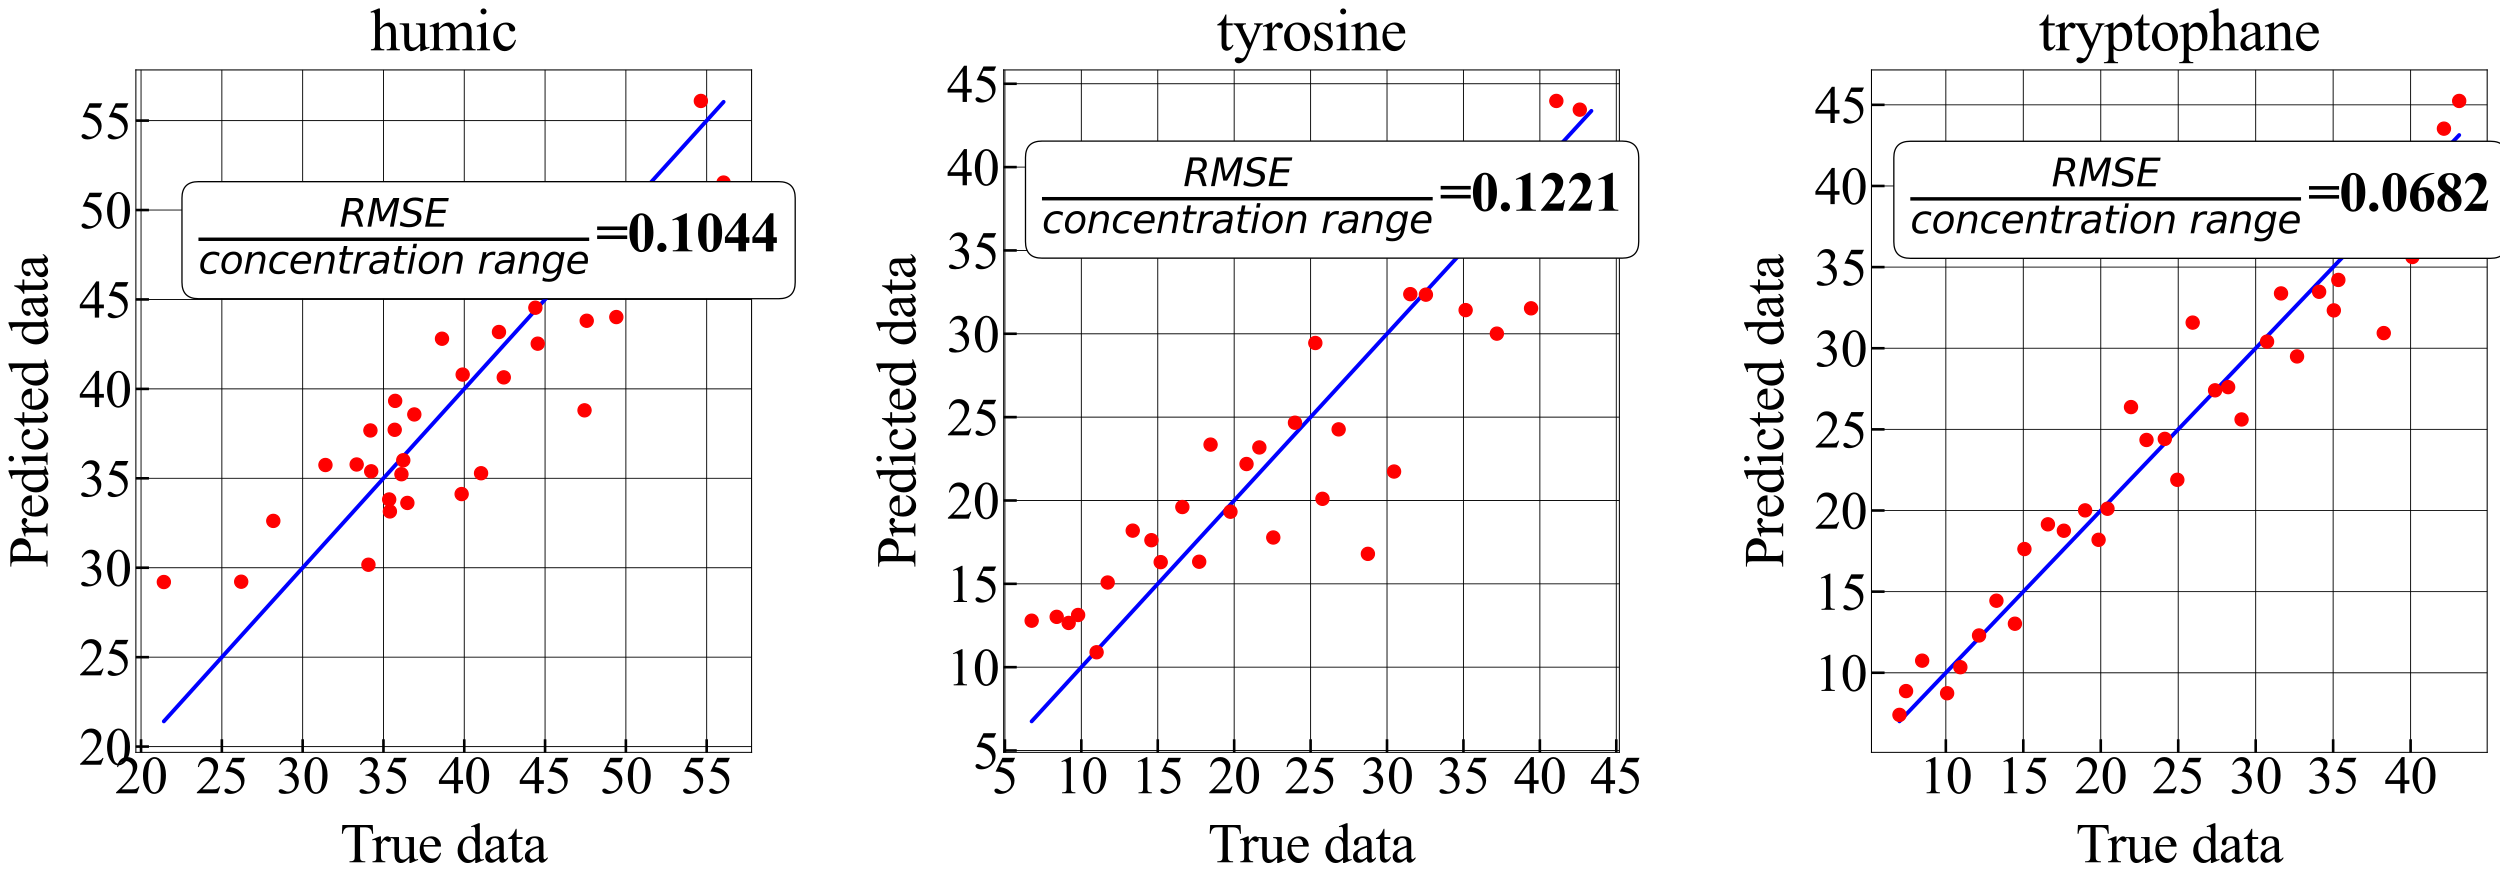 <?xml version="1.0" encoding="utf-8" standalone="no"?>
<!DOCTYPE svg PUBLIC "-//W3C//DTD SVG 1.1//EN"
  "http://www.w3.org/Graphics/SVG/1.1/DTD/svg11.dtd">
<svg xmlns:xlink="http://www.w3.org/1999/xlink" width="1910.861pt" height="675.246pt" viewBox="0 0 1910.861 675.246" xmlns="http://www.w3.org/2000/svg" version="1.1">
 <defs>
  <style type="text/css">*{stroke-linejoin: round; stroke-linecap: butt}</style>
 </defs>
 <g id="figure_1">
  <g id="patch_1">
   <path d="M 0 675.246 
L 1910.861 675.246 
L 1910.861 0 
L 0 0 
z
" style="fill: #ffffff"/>
  </g>
  <g id="axes_1">
   <g id="patch_2">
    <path d="M 103.848 575.067 
L 574.462 575.067 
L 574.462 53.447 
L 103.848 53.447 
z
" style="fill: #ffffff"/>
   </g>
   <g id="matplotlib.axis_1">
    <g id="xtick_1">
     <g id="line2d_1">
      <path d="M 107.808 575.067 
L 107.808 53.447 
" clip-path="url(#p7978011bf1)" style="fill: none; stroke: #000000; stroke-width: 0.7; stroke-linecap: square"/>
     </g>
     <g id="line2d_2">
      <defs>
       <path id="ma2dc3f36f7" d="M 0 0 
L 0 -10 
" style="stroke: #000000; stroke-width: 2"/>
      </defs>
      <g>
       <use xlink:href="#ma2dc3f36f7" x="107.808" y="575.067" style="stroke: #000000; stroke-width: 2"/>
      </g>
     </g>
     <g id="text_1">
      <!-- 20 -->
      <g transform="translate(87.808 606.342) scale(0.4 -0.4)">
       <defs>
        <path id="TimesNewRomanPSMT-32" d="M 2934 816 
L 2638 0 
L 138 0 
L 138 116 
Q 1241 1122 1691 1759 
Q 2141 2397 2141 2925 
Q 2141 3328 1894 3587 
Q 1647 3847 1303 3847 
Q 991 3847 742 3664 
Q 494 3481 375 3128 
L 259 3128 
Q 338 3706 661 4015 
Q 984 4325 1469 4325 
Q 1984 4325 2329 3994 
Q 2675 3663 2675 3213 
Q 2675 2891 2525 2569 
Q 2294 2063 1775 1497 
Q 997 647 803 472 
L 1909 472 
Q 2247 472 2383 497 
Q 2519 522 2628 598 
Q 2738 675 2819 816 
L 2934 816 
z
" transform="scale(0.016)"/>
        <path id="TimesNewRomanPSMT-30" d="M 231 2094 
Q 231 2819 450 3342 
Q 669 3866 1031 4122 
Q 1313 4325 1613 4325 
Q 2100 4325 2488 3828 
Q 2972 3213 2972 2159 
Q 2972 1422 2759 906 
Q 2547 391 2217 158 
Q 1888 -75 1581 -75 
Q 975 -75 572 641 
Q 231 1244 231 2094 
z
M 844 2016 
Q 844 1141 1059 588 
Q 1238 122 1591 122 
Q 1759 122 1940 273 
Q 2122 425 2216 781 
Q 2359 1319 2359 2297 
Q 2359 3022 2209 3506 
Q 2097 3866 1919 4016 
Q 1791 4119 1609 4119 
Q 1397 4119 1231 3928 
Q 1006 3669 925 3112 
Q 844 2556 844 2016 
z
" transform="scale(0.016)"/>
       </defs>
       <use xlink:href="#TimesNewRomanPSMT-32"/>
       <use xlink:href="#TimesNewRomanPSMT-30" x="50"/>
      </g>
     </g>
    </g>
    <g id="xtick_2">
     <g id="line2d_3">
      <path d="M 169.57 575.067 
L 169.57 53.447 
" clip-path="url(#p7978011bf1)" style="fill: none; stroke: #000000; stroke-width: 0.7; stroke-linecap: square"/>
     </g>
     <g id="line2d_4">
      <g>
       <use xlink:href="#ma2dc3f36f7" x="169.57" y="575.067" style="stroke: #000000; stroke-width: 2"/>
      </g>
     </g>
     <g id="text_2">
      <!-- 25 -->
      <g transform="translate(149.57 606.342) scale(0.4 -0.4)">
       <defs>
        <path id="TimesNewRomanPSMT-35" d="M 2778 4238 
L 2534 3706 
L 1259 3706 
L 981 3138 
Q 1809 3016 2294 2522 
Q 2709 2097 2709 1522 
Q 2709 1188 2573 903 
Q 2438 619 2231 419 
Q 2025 219 1772 97 
Q 1413 -75 1034 -75 
Q 653 -75 479 54 
Q 306 184 306 341 
Q 306 428 378 495 
Q 450 563 559 563 
Q 641 563 702 538 
Q 763 513 909 409 
Q 1144 247 1384 247 
Q 1750 247 2026 523 
Q 2303 800 2303 1197 
Q 2303 1581 2056 1914 
Q 1809 2247 1375 2428 
Q 1034 2569 447 2591 
L 1259 4238 
L 2778 4238 
z
" transform="scale(0.016)"/>
       </defs>
       <use xlink:href="#TimesNewRomanPSMT-32"/>
       <use xlink:href="#TimesNewRomanPSMT-35" x="50"/>
      </g>
     </g>
    </g>
    <g id="xtick_3">
     <g id="line2d_5">
      <path d="M 231.332 575.067 
L 231.332 53.447 
" clip-path="url(#p7978011bf1)" style="fill: none; stroke: #000000; stroke-width: 0.7; stroke-linecap: square"/>
     </g>
     <g id="line2d_6">
      <g>
       <use xlink:href="#ma2dc3f36f7" x="231.332" y="575.067" style="stroke: #000000; stroke-width: 2"/>
      </g>
     </g>
     <g id="text_3">
      <!-- 30 -->
      <g transform="translate(211.332 606.342) scale(0.4 -0.4)">
       <defs>
        <path id="TimesNewRomanPSMT-33" d="M 325 3431 
Q 506 3859 782 4092 
Q 1059 4325 1472 4325 
Q 1981 4325 2253 3994 
Q 2459 3747 2459 3466 
Q 2459 3003 1878 2509 
Q 2269 2356 2469 2072 
Q 2669 1788 2669 1403 
Q 2669 853 2319 450 
Q 1863 -75 997 -75 
Q 569 -75 414 31 
Q 259 138 259 259 
Q 259 350 332 419 
Q 406 488 509 488 
Q 588 488 669 463 
Q 722 447 909 348 
Q 1097 250 1169 231 
Q 1284 197 1416 197 
Q 1734 197 1970 444 
Q 2206 691 2206 1028 
Q 2206 1275 2097 1509 
Q 2016 1684 1919 1775 
Q 1784 1900 1550 2001 
Q 1316 2103 1072 2103 
L 972 2103 
L 972 2197 
Q 1219 2228 1467 2375 
Q 1716 2522 1828 2728 
Q 1941 2934 1941 3181 
Q 1941 3503 1739 3701 
Q 1538 3900 1238 3900 
Q 753 3900 428 3381 
L 325 3431 
z
" transform="scale(0.016)"/>
       </defs>
       <use xlink:href="#TimesNewRomanPSMT-33"/>
       <use xlink:href="#TimesNewRomanPSMT-30" x="50"/>
      </g>
     </g>
    </g>
    <g id="xtick_4">
     <g id="line2d_7">
      <path d="M 293.094 575.067 
L 293.094 53.447 
" clip-path="url(#p7978011bf1)" style="fill: none; stroke: #000000; stroke-width: 0.7; stroke-linecap: square"/>
     </g>
     <g id="line2d_8">
      <g>
       <use xlink:href="#ma2dc3f36f7" x="293.094" y="575.067" style="stroke: #000000; stroke-width: 2"/>
      </g>
     </g>
     <g id="text_4">
      <!-- 35 -->
      <g transform="translate(273.094 606.342) scale(0.4 -0.4)">
       <use xlink:href="#TimesNewRomanPSMT-33"/>
       <use xlink:href="#TimesNewRomanPSMT-35" x="50"/>
      </g>
     </g>
    </g>
    <g id="xtick_5">
     <g id="line2d_9">
      <path d="M 354.856 575.067 
L 354.856 53.447 
" clip-path="url(#p7978011bf1)" style="fill: none; stroke: #000000; stroke-width: 0.7; stroke-linecap: square"/>
     </g>
     <g id="line2d_10">
      <g>
       <use xlink:href="#ma2dc3f36f7" x="354.856" y="575.067" style="stroke: #000000; stroke-width: 2"/>
      </g>
     </g>
     <g id="text_5">
      <!-- 40 -->
      <g transform="translate(334.856 606.342) scale(0.4 -0.4)">
       <defs>
        <path id="TimesNewRomanPSMT-34" d="M 2978 1563 
L 2978 1119 
L 2409 1119 
L 2409 0 
L 1894 0 
L 1894 1119 
L 100 1119 
L 100 1519 
L 2066 4325 
L 2409 4325 
L 2409 1563 
L 2978 1563 
z
M 1894 1563 
L 1894 3666 
L 406 1563 
L 1894 1563 
z
" transform="scale(0.016)"/>
       </defs>
       <use xlink:href="#TimesNewRomanPSMT-34"/>
       <use xlink:href="#TimesNewRomanPSMT-30" x="50"/>
      </g>
     </g>
    </g>
    <g id="xtick_6">
     <g id="line2d_11">
      <path d="M 416.618 575.067 
L 416.618 53.447 
" clip-path="url(#p7978011bf1)" style="fill: none; stroke: #000000; stroke-width: 0.7; stroke-linecap: square"/>
     </g>
     <g id="line2d_12">
      <g>
       <use xlink:href="#ma2dc3f36f7" x="416.618" y="575.067" style="stroke: #000000; stroke-width: 2"/>
      </g>
     </g>
     <g id="text_6">
      <!-- 45 -->
      <g transform="translate(396.618 606.342) scale(0.4 -0.4)">
       <use xlink:href="#TimesNewRomanPSMT-34"/>
       <use xlink:href="#TimesNewRomanPSMT-35" x="50"/>
      </g>
     </g>
    </g>
    <g id="xtick_7">
     <g id="line2d_13">
      <path d="M 478.38 575.067 
L 478.38 53.447 
" clip-path="url(#p7978011bf1)" style="fill: none; stroke: #000000; stroke-width: 0.7; stroke-linecap: square"/>
     </g>
     <g id="line2d_14">
      <g>
       <use xlink:href="#ma2dc3f36f7" x="478.38" y="575.067" style="stroke: #000000; stroke-width: 2"/>
      </g>
     </g>
     <g id="text_7">
      <!-- 50 -->
      <g transform="translate(458.38 606.342) scale(0.4 -0.4)">
       <use xlink:href="#TimesNewRomanPSMT-35"/>
       <use xlink:href="#TimesNewRomanPSMT-30" x="50"/>
      </g>
     </g>
    </g>
    <g id="xtick_8">
     <g id="line2d_15">
      <path d="M 540.142 575.067 
L 540.142 53.447 
" clip-path="url(#p7978011bf1)" style="fill: none; stroke: #000000; stroke-width: 0.7; stroke-linecap: square"/>
     </g>
     <g id="line2d_16">
      <g>
       <use xlink:href="#ma2dc3f36f7" x="540.142" y="575.067" style="stroke: #000000; stroke-width: 2"/>
      </g>
     </g>
     <g id="text_8">
      <!-- 55 -->
      <g transform="translate(520.142 606.342) scale(0.4 -0.4)">
       <use xlink:href="#TimesNewRomanPSMT-35"/>
       <use xlink:href="#TimesNewRomanPSMT-35" x="50"/>
      </g>
     </g>
    </g>
    <g id="text_9">
     <!-- True data -->
     <g transform="translate(260.021 659.062) scale(0.42 -0.42)">
      <defs>
       <path id="TimesNewRomanPSMT-54" d="M 3703 4238 
L 3750 3244 
L 3631 3244 
Q 3597 3506 3538 3619 
Q 3441 3800 3280 3886 
Q 3119 3972 2856 3972 
L 2259 3972 
L 2259 734 
Q 2259 344 2344 247 
Q 2463 116 2709 116 
L 2856 116 
L 2856 0 
L 1059 0 
L 1059 116 
L 1209 116 
Q 1478 116 1591 278 
Q 1659 378 1659 734 
L 1659 3972 
L 1150 3972 
Q 853 3972 728 3928 
Q 566 3869 450 3700 
Q 334 3531 313 3244 
L 194 3244 
L 244 4238 
L 3703 4238 
z
" transform="scale(0.016)"/>
       <path id="TimesNewRomanPSMT-72" d="M 1038 2947 
L 1038 2303 
Q 1397 2947 1775 2947 
Q 1947 2947 2059 2842 
Q 2172 2738 2172 2600 
Q 2172 2478 2090 2393 
Q 2009 2309 1897 2309 
Q 1788 2309 1652 2417 
Q 1516 2525 1450 2525 
Q 1394 2525 1328 2463 
Q 1188 2334 1038 2041 
L 1038 669 
Q 1038 431 1097 309 
Q 1138 225 1241 169 
Q 1344 113 1538 113 
L 1538 0 
L 72 0 
L 72 113 
Q 291 113 397 181 
Q 475 231 506 341 
Q 522 394 522 644 
L 522 1753 
Q 522 2253 501 2348 
Q 481 2444 426 2487 
Q 372 2531 291 2531 
Q 194 2531 72 2484 
L 41 2597 
L 906 2947 
L 1038 2947 
z
" transform="scale(0.016)"/>
       <path id="TimesNewRomanPSMT-75" d="M 2709 2863 
L 2709 1128 
Q 2709 631 2732 520 
Q 2756 409 2807 365 
Q 2859 322 2928 322 
Q 3025 322 3147 375 
L 3191 266 
L 2334 -88 
L 2194 -88 
L 2194 519 
Q 1825 119 1631 15 
Q 1438 -88 1222 -88 
Q 981 -88 804 51 
Q 628 191 559 409 
Q 491 628 491 1028 
L 491 2306 
Q 491 2509 447 2587 
Q 403 2666 317 2708 
Q 231 2750 6 2747 
L 6 2863 
L 1009 2863 
L 1009 947 
Q 1009 547 1148 422 
Q 1288 297 1484 297 
Q 1619 297 1789 381 
Q 1959 466 2194 703 
L 2194 2325 
Q 2194 2569 2105 2655 
Q 2016 2741 1734 2747 
L 1734 2863 
L 2709 2863 
z
" transform="scale(0.016)"/>
       <path id="TimesNewRomanPSMT-65" d="M 681 1784 
Q 678 1147 991 784 
Q 1303 422 1725 422 
Q 2006 422 2214 576 
Q 2422 731 2563 1106 
L 2659 1044 
Q 2594 616 2278 264 
Q 1963 -88 1488 -88 
Q 972 -88 605 314 
Q 238 716 238 1394 
Q 238 2128 614 2539 
Q 991 2950 1559 2950 
Q 2041 2950 2350 2633 
Q 2659 2316 2659 1784 
L 681 1784 
z
M 681 1966 
L 2006 1966 
Q 1991 2241 1941 2353 
Q 1863 2528 1708 2628 
Q 1553 2728 1384 2728 
Q 1125 2728 920 2526 
Q 716 2325 681 1966 
z
" transform="scale(0.016)"/>
       <path id="TimesNewRomanPSMT-20" transform="scale(0.016)"/>
       <path id="TimesNewRomanPSMT-64" d="M 2222 322 
Q 2013 103 1813 7 
Q 1613 -88 1381 -88 
Q 913 -88 563 304 
Q 213 697 213 1313 
Q 213 1928 600 2439 
Q 988 2950 1597 2950 
Q 1975 2950 2222 2709 
L 2222 3238 
Q 2222 3728 2198 3840 
Q 2175 3953 2125 3993 
Q 2075 4034 2000 4034 
Q 1919 4034 1784 3984 
L 1744 4094 
L 2597 4444 
L 2738 4444 
L 2738 1134 
Q 2738 631 2761 520 
Q 2784 409 2836 365 
Q 2888 322 2956 322 
Q 3041 322 3181 375 
L 3216 266 
L 2366 -88 
L 2222 -88 
L 2222 322 
z
M 2222 541 
L 2222 2016 
Q 2203 2228 2109 2403 
Q 2016 2578 1861 2667 
Q 1706 2756 1559 2756 
Q 1284 2756 1069 2509 
Q 784 2184 784 1559 
Q 784 928 1059 592 
Q 1334 256 1672 256 
Q 1956 256 2222 541 
z
" transform="scale(0.016)"/>
       <path id="TimesNewRomanPSMT-61" d="M 1822 413 
Q 1381 72 1269 19 
Q 1100 -59 909 -59 
Q 613 -59 420 144 
Q 228 347 228 678 
Q 228 888 322 1041 
Q 450 1253 767 1440 
Q 1084 1628 1822 1897 
L 1822 2009 
Q 1822 2438 1686 2597 
Q 1550 2756 1291 2756 
Q 1094 2756 978 2650 
Q 859 2544 859 2406 
L 866 2225 
Q 866 2081 792 2003 
Q 719 1925 600 1925 
Q 484 1925 411 2006 
Q 338 2088 338 2228 
Q 338 2497 613 2722 
Q 888 2947 1384 2947 
Q 1766 2947 2009 2819 
Q 2194 2722 2281 2516 
Q 2338 2381 2338 1966 
L 2338 994 
Q 2338 584 2353 492 
Q 2369 400 2405 369 
Q 2441 338 2488 338 
Q 2538 338 2575 359 
Q 2641 400 2828 588 
L 2828 413 
Q 2478 -56 2159 -56 
Q 2006 -56 1915 50 
Q 1825 156 1822 413 
z
M 1822 616 
L 1822 1706 
Q 1350 1519 1213 1441 
Q 966 1303 859 1153 
Q 753 1003 753 825 
Q 753 600 887 451 
Q 1022 303 1197 303 
Q 1434 303 1822 616 
z
" transform="scale(0.016)"/>
       <path id="TimesNewRomanPSMT-74" d="M 1031 3803 
L 1031 2863 
L 1700 2863 
L 1700 2644 
L 1031 2644 
L 1031 788 
Q 1031 509 1111 412 
Q 1191 316 1316 316 
Q 1419 316 1516 380 
Q 1613 444 1666 569 
L 1788 569 
Q 1678 263 1478 108 
Q 1278 -47 1066 -47 
Q 922 -47 784 33 
Q 647 113 581 261 
Q 516 409 516 719 
L 516 2644 
L 63 2644 
L 63 2747 
Q 234 2816 414 2980 
Q 594 3144 734 3369 
Q 806 3488 934 3803 
L 1031 3803 
z
" transform="scale(0.016)"/>
      </defs>
      <use xlink:href="#TimesNewRomanPSMT-54"/>
      <use xlink:href="#TimesNewRomanPSMT-72" x="57.584"/>
      <use xlink:href="#TimesNewRomanPSMT-75" x="90.885"/>
      <use xlink:href="#TimesNewRomanPSMT-65" x="140.885"/>
      <use xlink:href="#TimesNewRomanPSMT-20" x="185.27"/>
      <use xlink:href="#TimesNewRomanPSMT-64" x="210.27"/>
      <use xlink:href="#TimesNewRomanPSMT-61" x="260.27"/>
      <use xlink:href="#TimesNewRomanPSMT-74" x="304.654"/>
      <use xlink:href="#TimesNewRomanPSMT-61" x="332.438"/>
     </g>
    </g>
   </g>
   <g id="matplotlib.axis_2">
    <g id="ytick_1">
     <g id="line2d_17">
      <path d="M 103.848 570.648 
L 574.462 570.648 
" clip-path="url(#p7978011bf1)" style="fill: none; stroke: #000000; stroke-width: 0.7; stroke-linecap: square"/>
     </g>
     <g id="line2d_18">
      <defs>
       <path id="me834ccdb93" d="M 0 0 
L 10 0 
" style="stroke: #000000; stroke-width: 2"/>
      </defs>
      <g>
       <use xlink:href="#me834ccdb93" x="103.848" y="570.648" style="stroke: #000000; stroke-width: 2"/>
      </g>
     </g>
     <g id="text_10">
      <!-- 20 -->
      <g transform="translate(60.348 584.536) scale(0.4 -0.4)">
       <use xlink:href="#TimesNewRomanPSMT-32"/>
       <use xlink:href="#TimesNewRomanPSMT-30" x="50"/>
      </g>
     </g>
    </g>
    <g id="ytick_2">
     <g id="line2d_19">
      <path d="M 103.848 502.296 
L 574.462 502.296 
" clip-path="url(#p7978011bf1)" style="fill: none; stroke: #000000; stroke-width: 0.7; stroke-linecap: square"/>
     </g>
     <g id="line2d_20">
      <g>
       <use xlink:href="#me834ccdb93" x="103.848" y="502.296" style="stroke: #000000; stroke-width: 2"/>
      </g>
     </g>
     <g id="text_11">
      <!-- 25 -->
      <g transform="translate(60.348 516.183) scale(0.4 -0.4)">
       <use xlink:href="#TimesNewRomanPSMT-32"/>
       <use xlink:href="#TimesNewRomanPSMT-35" x="50"/>
      </g>
     </g>
    </g>
    <g id="ytick_3">
     <g id="line2d_21">
      <path d="M 103.848 433.943 
L 574.462 433.943 
" clip-path="url(#p7978011bf1)" style="fill: none; stroke: #000000; stroke-width: 0.7; stroke-linecap: square"/>
     </g>
     <g id="line2d_22">
      <g>
       <use xlink:href="#me834ccdb93" x="103.848" y="433.943" style="stroke: #000000; stroke-width: 2"/>
      </g>
     </g>
     <g id="text_12">
      <!-- 30 -->
      <g transform="translate(60.348 447.831) scale(0.4 -0.4)">
       <use xlink:href="#TimesNewRomanPSMT-33"/>
       <use xlink:href="#TimesNewRomanPSMT-30" x="50"/>
      </g>
     </g>
    </g>
    <g id="ytick_4">
     <g id="line2d_23">
      <path d="M 103.848 365.591 
L 574.462 365.591 
" clip-path="url(#p7978011bf1)" style="fill: none; stroke: #000000; stroke-width: 0.7; stroke-linecap: square"/>
     </g>
     <g id="line2d_24">
      <g>
       <use xlink:href="#me834ccdb93" x="103.848" y="365.591" style="stroke: #000000; stroke-width: 2"/>
      </g>
     </g>
     <g id="text_13">
      <!-- 35 -->
      <g transform="translate(60.348 379.478) scale(0.4 -0.4)">
       <use xlink:href="#TimesNewRomanPSMT-33"/>
       <use xlink:href="#TimesNewRomanPSMT-35" x="50"/>
      </g>
     </g>
    </g>
    <g id="ytick_5">
     <g id="line2d_25">
      <path d="M 103.848 297.238 
L 574.462 297.238 
" clip-path="url(#p7978011bf1)" style="fill: none; stroke: #000000; stroke-width: 0.7; stroke-linecap: square"/>
     </g>
     <g id="line2d_26">
      <g>
       <use xlink:href="#me834ccdb93" x="103.848" y="297.238" style="stroke: #000000; stroke-width: 2"/>
      </g>
     </g>
     <g id="text_14">
      <!-- 40 -->
      <g transform="translate(60.348 311.126) scale(0.4 -0.4)">
       <use xlink:href="#TimesNewRomanPSMT-34"/>
       <use xlink:href="#TimesNewRomanPSMT-30" x="50"/>
      </g>
     </g>
    </g>
    <g id="ytick_6">
     <g id="line2d_27">
      <path d="M 103.848 228.886 
L 574.462 228.886 
" clip-path="url(#p7978011bf1)" style="fill: none; stroke: #000000; stroke-width: 0.7; stroke-linecap: square"/>
     </g>
     <g id="line2d_28">
      <g>
       <use xlink:href="#me834ccdb93" x="103.848" y="228.886" style="stroke: #000000; stroke-width: 2"/>
      </g>
     </g>
     <g id="text_15">
      <!-- 45 -->
      <g transform="translate(60.348 242.773) scale(0.4 -0.4)">
       <use xlink:href="#TimesNewRomanPSMT-34"/>
       <use xlink:href="#TimesNewRomanPSMT-35" x="50"/>
      </g>
     </g>
    </g>
    <g id="ytick_7">
     <g id="line2d_29">
      <path d="M 103.848 160.533 
L 574.462 160.533 
" clip-path="url(#p7978011bf1)" style="fill: none; stroke: #000000; stroke-width: 0.7; stroke-linecap: square"/>
     </g>
     <g id="line2d_30">
      <g>
       <use xlink:href="#me834ccdb93" x="103.848" y="160.533" style="stroke: #000000; stroke-width: 2"/>
      </g>
     </g>
     <g id="text_16">
      <!-- 50 -->
      <g transform="translate(60.348 174.421) scale(0.4 -0.4)">
       <use xlink:href="#TimesNewRomanPSMT-35"/>
       <use xlink:href="#TimesNewRomanPSMT-30" x="50"/>
      </g>
     </g>
    </g>
    <g id="ytick_8">
     <g id="line2d_31">
      <path d="M 103.848 92.181 
L 574.462 92.181 
" clip-path="url(#p7978011bf1)" style="fill: none; stroke: #000000; stroke-width: 0.7; stroke-linecap: square"/>
     </g>
     <g id="line2d_32">
      <g>
       <use xlink:href="#me834ccdb93" x="103.848" y="92.181" style="stroke: #000000; stroke-width: 2"/>
      </g>
     </g>
     <g id="text_17">
      <!-- 55 -->
      <g transform="translate(60.348 106.068) scale(0.4 -0.4)">
       <use xlink:href="#TimesNewRomanPSMT-35"/>
       <use xlink:href="#TimesNewRomanPSMT-35" x="50"/>
      </g>
     </g>
    </g>
    <g id="text_18">
     <!-- Predicted data -->
     <g transform="translate(36.364 433.79) rotate(-90) scale(0.42 -0.42)">
      <defs>
       <path id="TimesNewRomanPSMT-50" d="M 1313 1984 
L 1313 750 
Q 1313 350 1400 253 
Q 1519 116 1759 116 
L 1922 116 
L 1922 0 
L 106 0 
L 106 116 
L 266 116 
Q 534 116 650 291 
Q 713 388 713 750 
L 713 3488 
Q 713 3888 628 3984 
Q 506 4122 266 4122 
L 106 4122 
L 106 4238 
L 1659 4238 
Q 2228 4238 2556 4120 
Q 2884 4003 3109 3725 
Q 3334 3447 3334 3066 
Q 3334 2547 2992 2222 
Q 2650 1897 2025 1897 
Q 1872 1897 1694 1919 
Q 1516 1941 1313 1984 
z
M 1313 2163 
Q 1478 2131 1606 2115 
Q 1734 2100 1825 2100 
Q 2150 2100 2386 2351 
Q 2622 2603 2622 3003 
Q 2622 3278 2509 3514 
Q 2397 3750 2190 3867 
Q 1984 3984 1722 3984 
Q 1563 3984 1313 3925 
L 1313 2163 
z
" transform="scale(0.016)"/>
       <path id="TimesNewRomanPSMT-69" d="M 928 4444 
Q 1059 4444 1151 4351 
Q 1244 4259 1244 4128 
Q 1244 3997 1151 3903 
Q 1059 3809 928 3809 
Q 797 3809 703 3903 
Q 609 3997 609 4128 
Q 609 4259 701 4351 
Q 794 4444 928 4444 
z
M 1188 2947 
L 1188 647 
Q 1188 378 1227 289 
Q 1266 200 1342 156 
Q 1419 113 1622 113 
L 1622 0 
L 231 0 
L 231 113 
Q 441 113 512 153 
Q 584 194 626 287 
Q 669 381 669 647 
L 669 1750 
Q 669 2216 641 2353 
Q 619 2453 572 2492 
Q 525 2531 444 2531 
Q 356 2531 231 2484 
L 188 2597 
L 1050 2947 
L 1188 2947 
z
" transform="scale(0.016)"/>
       <path id="TimesNewRomanPSMT-63" d="M 2631 1088 
Q 2516 522 2178 217 
Q 1841 -88 1431 -88 
Q 944 -88 581 321 
Q 219 731 219 1428 
Q 219 2103 620 2525 
Q 1022 2947 1584 2947 
Q 2006 2947 2278 2723 
Q 2550 2500 2550 2259 
Q 2550 2141 2473 2067 
Q 2397 1994 2259 1994 
Q 2075 1994 1981 2113 
Q 1928 2178 1911 2362 
Q 1894 2547 1784 2644 
Q 1675 2738 1481 2738 
Q 1169 2738 978 2506 
Q 725 2200 725 1697 
Q 725 1184 976 792 
Q 1228 400 1656 400 
Q 1963 400 2206 609 
Q 2378 753 2541 1131 
L 2631 1088 
z
" transform="scale(0.016)"/>
      </defs>
      <use xlink:href="#TimesNewRomanPSMT-50"/>
      <use xlink:href="#TimesNewRomanPSMT-72" x="55.615"/>
      <use xlink:href="#TimesNewRomanPSMT-65" x="88.916"/>
      <use xlink:href="#TimesNewRomanPSMT-64" x="133.301"/>
      <use xlink:href="#TimesNewRomanPSMT-69" x="183.301"/>
      <use xlink:href="#TimesNewRomanPSMT-63" x="211.084"/>
      <use xlink:href="#TimesNewRomanPSMT-74" x="255.469"/>
      <use xlink:href="#TimesNewRomanPSMT-65" x="283.252"/>
      <use xlink:href="#TimesNewRomanPSMT-64" x="327.637"/>
      <use xlink:href="#TimesNewRomanPSMT-20" x="377.637"/>
      <use xlink:href="#TimesNewRomanPSMT-64" x="402.637"/>
      <use xlink:href="#TimesNewRomanPSMT-61" x="452.637"/>
      <use xlink:href="#TimesNewRomanPSMT-74" x="497.021"/>
      <use xlink:href="#TimesNewRomanPSMT-61" x="524.805"/>
     </g>
    </g>
   </g>
   <g id="line2d_33">
    <path d="M 422.137 222.778 
L 524.281 109.734 
L 352.85 299.459 
L 248.757 414.659 
L 385.053 263.819 
L 311.375 345.359 
L 306.836 350.382 
L 404.875 241.882 
L 297.474 360.743 
L 446.78 195.505 
L 448.454 193.652 
L 337.843 316.067 
L 411.02 235.081 
L 302.042 355.688 
L 535.703 97.093 
L 471.089 168.602 
L 184.362 485.926 
L 308.241 348.828 
L 395.282 252.498 
L 281.612 378.298 
L 283.126 376.622 
L 272.614 388.256 
L 367.7 283.024 
L 453.629 187.925 
L 381.385 267.878 
L 283.736 375.947 
L 316.676 339.492 
L 208.898 458.771 
L 125.239 551.357 
L 432.949 210.812 
L 409.203 237.092 
L 353.643 298.58 
L 553.07 77.873 
L 298.02 360.139 
L 301.688 356.079 
" clip-path="url(#p7978011bf1)" style="fill: none; stroke: #0000ff; stroke-width: 3; stroke-linecap: square"/>
   </g>
   <g id="line2d_34">
    <defs>
     <path id="m1bfa761b06" d="M 0 5 
C 1.326 5 2.598 4.473 3.536 3.536 
C 4.473 2.598 5 1.326 5 0 
C 5 -1.326 4.473 -2.598 3.536 -3.536 
C 2.598 -4.473 1.326 -5 0 -5 
C -1.326 -5 -2.598 -4.473 -3.536 -3.536 
C -4.473 -2.598 -5 -1.326 -5 0 
C -5 1.326 -4.473 2.598 -3.536 3.536 
C -2.598 4.473 -1.326 5 0 5 
z
" style="stroke: #ff0000"/>
    </defs>
    <g clip-path="url(#p7978011bf1)">
     <use xlink:href="#m1bfa761b06" x="422.137" y="183.696" style="fill: #ff0000; stroke: #ff0000"/>
     <use xlink:href="#m1bfa761b06" x="524.281" y="150.111" style="fill: #ff0000; stroke: #ff0000"/>
     <use xlink:href="#m1bfa761b06" x="352.85" y="377.635" style="fill: #ff0000; stroke: #ff0000"/>
     <use xlink:href="#m1bfa761b06" x="248.757" y="355.427" style="fill: #ff0000; stroke: #ff0000"/>
     <use xlink:href="#m1bfa761b06" x="385.053" y="288.436" style="fill: #ff0000; stroke: #ff0000"/>
     <use xlink:href="#m1bfa761b06" x="311.375" y="384.417" style="fill: #ff0000; stroke: #ff0000"/>
     <use xlink:href="#m1bfa761b06" x="306.836" y="362.475" style="fill: #ff0000; stroke: #ff0000"/>
     <use xlink:href="#m1bfa761b06" x="404.875" y="187.299" style="fill: #ff0000; stroke: #ff0000"/>
     <use xlink:href="#m1bfa761b06" x="297.474" y="381.772" style="fill: #ff0000; stroke: #ff0000"/>
     <use xlink:href="#m1bfa761b06" x="446.78" y="313.636" style="fill: #ff0000; stroke: #ff0000"/>
     <use xlink:href="#m1bfa761b06" x="448.454" y="245.167" style="fill: #ff0000; stroke: #ff0000"/>
     <use xlink:href="#m1bfa761b06" x="337.843" y="258.902" style="fill: #ff0000; stroke: #ff0000"/>
     <use xlink:href="#m1bfa761b06" x="411.02" y="262.684" style="fill: #ff0000; stroke: #ff0000"/>
     <use xlink:href="#m1bfa761b06" x="302.042" y="306.405" style="fill: #ff0000; stroke: #ff0000"/>
     <use xlink:href="#m1bfa761b06" x="535.703" y="77.157" style="fill: #ff0000; stroke: #ff0000"/>
     <use xlink:href="#m1bfa761b06" x="471.089" y="242.337" style="fill: #ff0000; stroke: #ff0000"/>
     <use xlink:href="#m1bfa761b06" x="184.362" y="444.627" style="fill: #ff0000; stroke: #ff0000"/>
     <use xlink:href="#m1bfa761b06" x="308.241" y="351.794" style="fill: #ff0000; stroke: #ff0000"/>
     <use xlink:href="#m1bfa761b06" x="395.282" y="208.563" style="fill: #ff0000; stroke: #ff0000"/>
     <use xlink:href="#m1bfa761b06" x="281.612" y="431.648" style="fill: #ff0000; stroke: #ff0000"/>
     <use xlink:href="#m1bfa761b06" x="283.126" y="329.019" style="fill: #ff0000; stroke: #ff0000"/>
     <use xlink:href="#m1bfa761b06" x="272.614" y="355.03" style="fill: #ff0000; stroke: #ff0000"/>
     <use xlink:href="#m1bfa761b06" x="367.7" y="361.721" style="fill: #ff0000; stroke: #ff0000"/>
     <use xlink:href="#m1bfa761b06" x="453.629" y="200.257" style="fill: #ff0000; stroke: #ff0000"/>
     <use xlink:href="#m1bfa761b06" x="381.385" y="253.764" style="fill: #ff0000; stroke: #ff0000"/>
     <use xlink:href="#m1bfa761b06" x="283.736" y="360.253" style="fill: #ff0000; stroke: #ff0000"/>
     <use xlink:href="#m1bfa761b06" x="316.676" y="316.78" style="fill: #ff0000; stroke: #ff0000"/>
     <use xlink:href="#m1bfa761b06" x="208.898" y="398.148" style="fill: #ff0000; stroke: #ff0000"/>
     <use xlink:href="#m1bfa761b06" x="125.239" y="444.869" style="fill: #ff0000; stroke: #ff0000"/>
     <use xlink:href="#m1bfa761b06" x="432.949" y="191.417" style="fill: #ff0000; stroke: #ff0000"/>
     <use xlink:href="#m1bfa761b06" x="409.203" y="235.198" style="fill: #ff0000; stroke: #ff0000"/>
     <use xlink:href="#m1bfa761b06" x="353.643" y="286.31" style="fill: #ff0000; stroke: #ff0000"/>
     <use xlink:href="#m1bfa761b06" x="553.07" y="139.542" style="fill: #ff0000; stroke: #ff0000"/>
     <use xlink:href="#m1bfa761b06" x="298.02" y="390.904" style="fill: #ff0000; stroke: #ff0000"/>
     <use xlink:href="#m1bfa761b06" x="301.688" y="328.502" style="fill: #ff0000; stroke: #ff0000"/>
    </g>
   </g>
   <g id="patch_3">
    <path d="M 103.848 575.067 
L 103.848 53.447 
" style="fill: none; stroke: #000000; stroke-width: 0.8; stroke-linejoin: miter; stroke-linecap: square"/>
   </g>
   <g id="patch_4">
    <path d="M 574.462 575.067 
L 574.462 53.447 
" style="fill: none; stroke: #000000; stroke-width: 0.8; stroke-linejoin: miter; stroke-linecap: square"/>
   </g>
   <g id="patch_5">
    <path d="M 103.848 575.067 
L 574.462 575.067 
" style="fill: none; stroke: #000000; stroke-width: 0.8; stroke-linejoin: miter; stroke-linecap: square"/>
   </g>
   <g id="patch_6">
    <path d="M 103.848 53.447 
L 574.462 53.447 
" style="fill: none; stroke: #000000; stroke-width: 0.8; stroke-linejoin: miter; stroke-linecap: square"/>
   </g>
   <g id="text_19">
    <g id="patch_7">
     <path d="M 151.687 228.312 
L 595.207 228.312 
Q 607.807 228.312 607.807 215.712 
L 607.807 151.452 
Q 607.807 138.852 595.207 138.852 
L 151.687 138.852 
Q 139.087 138.852 139.087 151.452 
L 139.087 215.712 
Q 139.087 228.312 151.687 228.312 
z
" style="fill: #ffffff; stroke: #000000; stroke-linejoin: miter"/>
    </g>
    <!-- $\frac {RMSE}{concentration\ range}$=0.1044 -->
    <g transform="translate(151.687 192.192) scale(0.42 -0.42)">
     <defs>
      <path id="DejaVuSans-Oblique-52" d="M 1613 4147 
L 1294 2491 
L 2106 2491 
Q 2584 2491 2879 2755 
Q 3175 3019 3175 3444 
Q 3175 3784 2976 3965 
Q 2778 4147 2406 4147 
L 1613 4147 
z
M 2772 2241 
Q 2972 2194 3105 2009 
Q 3238 1825 3413 1275 
L 3809 0 
L 3144 0 
L 2778 1197 
Q 2638 1659 2453 1815 
Q 2269 1972 1888 1972 
L 1191 1972 
L 806 0 
L 172 0 
L 1081 4666 
L 2503 4666 
Q 3150 4666 3495 4373 
Q 3841 4081 3841 3531 
Q 3841 3044 3547 2687 
Q 3253 2331 2772 2241 
z
" transform="scale(0.016)"/>
      <path id="DejaVuSans-Oblique-4d" d="M 1081 4666 
L 2028 4666 
L 2572 1522 
L 4378 4666 
L 5350 4666 
L 4441 0 
L 3828 0 
L 4622 4091 
L 2791 897 
L 2175 897 
L 1581 4103 
L 788 0 
L 172 0 
L 1081 4666 
z
" transform="scale(0.016)"/>
      <path id="DejaVuSans-Oblique-53" d="M 3859 4513 
L 3738 3897 
Q 3422 4066 3111 4152 
Q 2800 4238 2509 4238 
Q 1944 4238 1609 3991 
Q 1275 3744 1275 3334 
Q 1275 3109 1398 2989 
Q 1522 2869 2034 2731 
L 2413 2638 
Q 3053 2472 3303 2217 
Q 3553 1963 3553 1503 
Q 3553 797 2998 353 
Q 2444 -91 1538 -91 
Q 1166 -91 791 -17 
Q 416 56 38 206 
L 166 856 
Q 513 641 861 531 
Q 1209 422 1556 422 
Q 2147 422 2503 684 
Q 2859 947 2859 1369 
Q 2859 1650 2717 1795 
Q 2575 1941 2106 2059 
L 1728 2156 
Q 1081 2325 845 2545 
Q 609 2766 609 3163 
Q 609 3859 1145 4304 
Q 1681 4750 2541 4750 
Q 2875 4750 3203 4690 
Q 3531 4631 3859 4513 
z
" transform="scale(0.016)"/>
      <path id="DejaVuSans-Oblique-45" d="M 1081 4666 
L 4031 4666 
L 3928 4134 
L 1606 4134 
L 1338 2753 
L 3566 2753 
L 3463 2222 
L 1234 2222 
L 909 531 
L 3284 531 
L 3181 0 
L 172 0 
L 1081 4666 
z
" transform="scale(0.016)"/>
      <path id="DejaVuSans-Oblique-63" d="M 3431 3366 
L 3316 2797 
Q 3109 2947 2876 3022 
Q 2644 3097 2394 3097 
Q 2119 3097 1870 3000 
Q 1622 2903 1453 2725 
Q 1184 2453 1037 2087 
Q 891 1722 891 1331 
Q 891 859 1127 628 
Q 1363 397 1844 397 
Q 2081 397 2348 469 
Q 2616 541 2906 684 
L 2797 116 
Q 2547 13 2283 -39 
Q 2019 -91 1741 -91 
Q 1044 -91 669 257 
Q 294 606 294 1253 
Q 294 1797 489 2255 
Q 684 2713 1069 3078 
Q 1331 3328 1684 3456 
Q 2038 3584 2456 3584 
Q 2700 3584 2940 3529 
Q 3181 3475 3431 3366 
z
" transform="scale(0.016)"/>
      <path id="DejaVuSans-Oblique-6f" d="M 1625 -91 
Q 1009 -91 651 289 
Q 294 669 294 1325 
Q 294 1706 417 2101 
Q 541 2497 738 2766 
Q 1047 3184 1428 3384 
Q 1809 3584 2291 3584 
Q 2888 3584 3255 3212 
Q 3622 2841 3622 2241 
Q 3622 1825 3500 1412 
Q 3378 1000 3181 728 
Q 2875 309 2494 109 
Q 2113 -91 1625 -91 
z
M 891 1344 
Q 891 869 1089 633 
Q 1288 397 1691 397 
Q 2269 397 2648 901 
Q 3028 1406 3028 2181 
Q 3028 2634 2825 2865 
Q 2622 3097 2228 3097 
Q 1903 3097 1650 2945 
Q 1397 2794 1197 2484 
Q 1050 2253 970 1956 
Q 891 1659 891 1344 
z
" transform="scale(0.016)"/>
      <path id="DejaVuSans-Oblique-6e" d="M 3566 2113 
L 3156 0 
L 2578 0 
L 2988 2091 
Q 3016 2238 3031 2350 
Q 3047 2463 3047 2528 
Q 3047 2791 2881 2937 
Q 2716 3084 2419 3084 
Q 1956 3084 1622 2776 
Q 1288 2469 1184 1941 
L 800 0 
L 225 0 
L 903 3500 
L 1478 3500 
L 1363 2950 
Q 1603 3253 1940 3418 
Q 2278 3584 2650 3584 
Q 3113 3584 3367 3334 
Q 3622 3084 3622 2631 
Q 3622 2519 3608 2391 
Q 3594 2263 3566 2113 
z
" transform="scale(0.016)"/>
      <path id="DejaVuSans-Oblique-65" d="M 3078 2063 
Q 3088 2113 3092 2166 
Q 3097 2219 3097 2272 
Q 3097 2653 2873 2875 
Q 2650 3097 2266 3097 
Q 1838 3097 1509 2826 
Q 1181 2556 1013 2059 
L 3078 2063 
z
M 3578 1613 
L 903 1613 
Q 884 1494 878 1425 
Q 872 1356 872 1306 
Q 872 872 1139 634 
Q 1406 397 1894 397 
Q 2269 397 2603 481 
Q 2938 566 3225 728 
L 3116 159 
Q 2806 34 2476 -28 
Q 2147 -91 1806 -91 
Q 1078 -91 686 257 
Q 294 606 294 1247 
Q 294 1794 489 2264 
Q 684 2734 1063 3103 
Q 1306 3334 1642 3459 
Q 1978 3584 2356 3584 
Q 2950 3584 3301 3228 
Q 3653 2872 3653 2272 
Q 3653 2128 3634 1964 
Q 3616 1800 3578 1613 
z
" transform="scale(0.016)"/>
      <path id="DejaVuSans-Oblique-74" d="M 2706 3500 
L 2619 3053 
L 1472 3053 
L 1100 1153 
Q 1081 1047 1072 975 
Q 1063 903 1063 863 
Q 1063 663 1183 572 
Q 1303 481 1569 481 
L 2150 481 
L 2053 0 
L 1503 0 
Q 991 0 739 200 
Q 488 400 488 806 
Q 488 878 497 964 
Q 506 1050 525 1153 
L 897 3053 
L 409 3053 
L 500 3500 
L 978 3500 
L 1172 4494 
L 1747 4494 
L 1556 3500 
L 2706 3500 
z
" transform="scale(0.016)"/>
      <path id="DejaVuSans-Oblique-72" d="M 2853 2969 
Q 2766 3016 2653 3041 
Q 2541 3066 2413 3066 
Q 1953 3066 1609 2717 
Q 1266 2369 1153 1784 
L 800 0 
L 225 0 
L 909 3500 
L 1484 3500 
L 1375 2956 
Q 1603 3259 1920 3421 
Q 2238 3584 2597 3584 
Q 2691 3584 2781 3573 
Q 2872 3563 2963 3538 
L 2853 2969 
z
" transform="scale(0.016)"/>
      <path id="DejaVuSans-Oblique-61" d="M 3438 1997 
L 3047 0 
L 2472 0 
L 2578 531 
Q 2325 219 2001 64 
Q 1678 -91 1281 -91 
Q 834 -91 548 182 
Q 263 456 263 884 
Q 263 1497 752 1853 
Q 1241 2209 2100 2209 
L 2900 2209 
L 2931 2363 
Q 2938 2388 2941 2417 
Q 2944 2447 2944 2509 
Q 2944 2788 2717 2942 
Q 2491 3097 2081 3097 
Q 1800 3097 1504 3025 
Q 1209 2953 897 2809 
L 997 3341 
Q 1322 3463 1633 3523 
Q 1944 3584 2234 3584 
Q 2853 3584 3176 3315 
Q 3500 3047 3500 2534 
Q 3500 2431 3484 2292 
Q 3469 2153 3438 1997 
z
M 2816 1759 
L 2241 1759 
Q 1534 1759 1195 1570 
Q 856 1381 856 984 
Q 856 709 1029 553 
Q 1203 397 1509 397 
Q 1978 397 2328 733 
Q 2678 1069 2791 1631 
L 2816 1759 
z
" transform="scale(0.016)"/>
      <path id="DejaVuSans-Oblique-69" d="M 1172 4863 
L 1747 4863 
L 1606 4134 
L 1031 4134 
L 1172 4863 
z
M 909 3500 
L 1484 3500 
L 800 0 
L 225 0 
L 909 3500 
z
" transform="scale(0.016)"/>
      <path id="DejaVuSans-Oblique-67" d="M 3816 3500 
L 3219 434 
Q 3047 -456 2561 -893 
Q 2075 -1331 1253 -1331 
Q 950 -1331 690 -1286 
Q 431 -1241 206 -1147 
L 313 -588 
Q 525 -725 762 -790 
Q 1000 -856 1269 -856 
Q 1816 -856 2167 -557 
Q 2519 -259 2631 300 
L 2681 563 
Q 2441 288 2122 144 
Q 1803 0 1434 0 
Q 903 0 598 351 
Q 294 703 294 1319 
Q 294 1803 478 2267 
Q 663 2731 997 3091 
Q 1219 3328 1514 3456 
Q 1809 3584 2131 3584 
Q 2484 3584 2746 3420 
Q 3009 3256 3138 2956 
L 3238 3500 
L 3816 3500 
z
M 2950 2216 
Q 2950 2641 2750 2872 
Q 2550 3103 2181 3103 
Q 1953 3103 1747 3012 
Q 1541 2922 1394 2759 
Q 1156 2491 1023 2127 
Q 891 1763 891 1375 
Q 891 944 1092 712 
Q 1294 481 1672 481 
Q 2219 481 2584 976 
Q 2950 1472 2950 2216 
z
" transform="scale(0.016)"/>
      <path id="TimesNewRomanPS-BoldMT-3d" d="M 125 2825 
L 3544 2825 
L 3544 2419 
L 125 2419 
L 125 2825 
z
M 125 1803 
L 3544 1803 
L 3544 1397 
L 125 1397 
L 125 1803 
z
" transform="scale(0.016)"/>
      <path id="TimesNewRomanPS-BoldMT-30" d="M 2966 2119 
Q 2966 1484 2788 934 
Q 2681 597 2501 381 
Q 2322 166 2094 39 
Q 1866 -88 1597 -88 
Q 1291 -88 1044 68 
Q 797 225 606 516 
Q 469 728 366 1081 
Q 231 1559 231 2069 
Q 231 2759 425 3338 
Q 584 3816 909 4070 
Q 1234 4325 1597 4325 
Q 1966 4325 2286 4073 
Q 2606 3822 2756 3397 
Q 2966 2813 2966 2119 
z
M 2003 2125 
Q 2003 3238 1991 3422 
Q 1959 3856 1841 4009 
Q 1763 4109 1588 4109 
Q 1453 4109 1375 4034 
Q 1259 3925 1218 3648 
Q 1178 3372 1178 1719 
Q 1178 819 1241 513 
Q 1288 291 1375 216 
Q 1463 141 1606 141 
Q 1763 141 1841 241 
Q 1972 416 1991 781 
L 2003 2125 
z
" transform="scale(0.016)"/>
      <path id="TimesNewRomanPS-BoldMT-2e" d="M 800 963 
Q 1019 963 1170 809 
Q 1322 656 1322 441 
Q 1322 225 1169 73 
Q 1016 -78 800 -78 
Q 584 -78 432 73 
Q 281 225 281 441 
Q 281 656 432 809 
Q 584 963 800 963 
z
" transform="scale(0.016)"/>
      <path id="TimesNewRomanPS-BoldMT-31" d="M 2084 4325 
L 2084 859 
Q 2084 469 2118 361 
Q 2153 253 2262 184 
Q 2372 116 2613 116 
L 2709 116 
L 2709 0 
L 478 0 
L 478 116 
L 591 116 
Q 863 116 978 178 
Q 1094 241 1134 350 
Q 1175 459 1175 859 
L 1175 3056 
Q 1175 3350 1147 3423 
Q 1119 3497 1042 3548 
Q 966 3600 866 3600 
Q 706 3600 478 3500 
L 422 3613 
L 1981 4325 
L 2084 4325 
z
" transform="scale(0.016)"/>
      <path id="TimesNewRomanPS-BoldMT-34" d="M 159 1597 
L 2172 4325 
L 2553 4325 
L 2553 1597 
L 2941 1597 
L 2941 950 
L 2553 950 
L 2553 0 
L 1694 0 
L 1694 950 
L 159 950 
L 159 1597 
z
M 463 1597 
L 1694 1597 
L 1694 3269 
L 463 1597 
z
" transform="scale(0.016)"/>
     </defs>
     <use xlink:href="#DejaVuSans-Oblique-52" transform="translate(257 45.047) scale(0.7)"/>
     <use xlink:href="#DejaVuSans-Oblique-4d" transform="translate(305.638 45.047) scale(0.7)"/>
     <use xlink:href="#DejaVuSans-Oblique-53" transform="translate(366.033 45.047) scale(0.7)"/>
     <use xlink:href="#DejaVuSans-Oblique-45" transform="translate(410.467 45.047) scale(0.7)"/>
     <use xlink:href="#DejaVuSans-Oblique-63" transform="translate(0 -40.388) scale(0.7)"/>
     <use xlink:href="#DejaVuSans-Oblique-6f" transform="translate(38.486 -40.388) scale(0.7)"/>
     <use xlink:href="#DejaVuSans-Oblique-6e" transform="translate(81.313 -40.388) scale(0.7)"/>
     <use xlink:href="#DejaVuSans-Oblique-63" transform="translate(125.679 -40.388) scale(0.7)"/>
     <use xlink:href="#DejaVuSans-Oblique-65" transform="translate(164.165 -40.388) scale(0.7)"/>
     <use xlink:href="#DejaVuSans-Oblique-6e" transform="translate(207.231 -40.388) scale(0.7)"/>
     <use xlink:href="#DejaVuSans-Oblique-74" transform="translate(251.597 -40.388) scale(0.7)"/>
     <use xlink:href="#DejaVuSans-Oblique-72" transform="translate(279.043 -40.388) scale(0.7)"/>
     <use xlink:href="#DejaVuSans-Oblique-61" transform="translate(307.822 -40.388) scale(0.7)"/>
     <use xlink:href="#DejaVuSans-Oblique-74" transform="translate(350.718 -40.388) scale(0.7)"/>
     <use xlink:href="#DejaVuSans-Oblique-69" transform="translate(378.164 -40.388) scale(0.7)"/>
     <use xlink:href="#DejaVuSans-Oblique-6f" transform="translate(397.612 -40.388) scale(0.7)"/>
     <use xlink:href="#DejaVuSans-Oblique-6e" transform="translate(440.439 -40.388) scale(0.7)"/>
     <use xlink:href="#DejaVuSans-Oblique-72" transform="translate(507.534 -40.388) scale(0.7)"/>
     <use xlink:href="#DejaVuSans-Oblique-61" transform="translate(536.313 -40.388) scale(0.7)"/>
     <use xlink:href="#DejaVuSans-Oblique-6e" transform="translate(579.209 -40.388) scale(0.7)"/>
     <use xlink:href="#DejaVuSans-Oblique-67" transform="translate(623.574 -40.388) scale(0.7)"/>
     <use xlink:href="#DejaVuSans-Oblique-65" transform="translate(668.008 -40.388) scale(0.7)"/>
     <use xlink:href="#TimesNewRomanPS-BoldMT-3d" transform="translate(723.574 0.255)"/>
     <use xlink:href="#TimesNewRomanPS-BoldMT-30" transform="translate(780.556 0.255)"/>
     <use xlink:href="#TimesNewRomanPS-BoldMT-2e" transform="translate(830.556 0.255)"/>
     <use xlink:href="#TimesNewRomanPS-BoldMT-31" transform="translate(855.556 0.255)"/>
     <use xlink:href="#TimesNewRomanPS-BoldMT-30" transform="translate(905.556 0.255)"/>
     <use xlink:href="#TimesNewRomanPS-BoldMT-34" transform="translate(955.556 0.255)"/>
     <use xlink:href="#TimesNewRomanPS-BoldMT-34" transform="translate(1005.556 0.255)"/>
     <path d="M 0 19.052 
L 0 25.302 
L 711.074 25.302 
L 711.074 19.052 
L 0 19.052 
z
"/>
    </g>
   </g>
   <g id="text_20">
    <!-- humic -->
    <g transform="translate(282.915 38.447) scale(0.45 -0.45)">
     <defs>
      <path id="TimesNewRomanPSMT-68" d="M 1041 4444 
L 1041 2350 
Q 1388 2731 1591 2839 
Q 1794 2947 1997 2947 
Q 2241 2947 2416 2812 
Q 2591 2678 2675 2391 
Q 2734 2191 2734 1659 
L 2734 647 
Q 2734 375 2778 275 
Q 2809 200 2884 156 
Q 2959 113 3159 113 
L 3159 0 
L 1753 0 
L 1753 113 
L 1819 113 
Q 2019 113 2097 173 
Q 2175 234 2206 353 
Q 2216 403 2216 647 
L 2216 1659 
Q 2216 2128 2167 2275 
Q 2119 2422 2012 2495 
Q 1906 2569 1756 2569 
Q 1603 2569 1437 2487 
Q 1272 2406 1041 2159 
L 1041 647 
Q 1041 353 1073 281 
Q 1106 209 1195 161 
Q 1284 113 1503 113 
L 1503 0 
L 84 0 
L 84 113 
Q 275 113 384 172 
Q 447 203 484 290 
Q 522 378 522 647 
L 522 3238 
Q 522 3728 498 3840 
Q 475 3953 426 3993 
Q 378 4034 297 4034 
Q 231 4034 84 3984 
L 41 4094 
L 897 4444 
L 1041 4444 
z
" transform="scale(0.016)"/>
      <path id="TimesNewRomanPSMT-6d" d="M 1050 2338 
Q 1363 2650 1419 2697 
Q 1559 2816 1721 2881 
Q 1884 2947 2044 2947 
Q 2313 2947 2506 2790 
Q 2700 2634 2766 2338 
Q 3088 2713 3309 2830 
Q 3531 2947 3766 2947 
Q 3994 2947 4170 2830 
Q 4347 2713 4450 2447 
Q 4519 2266 4519 1878 
L 4519 647 
Q 4519 378 4559 278 
Q 4591 209 4675 161 
Q 4759 113 4950 113 
L 4950 0 
L 3538 0 
L 3538 113 
L 3597 113 
Q 3781 113 3884 184 
Q 3956 234 3988 344 
Q 4000 397 4000 647 
L 4000 1878 
Q 4000 2228 3916 2372 
Q 3794 2572 3525 2572 
Q 3359 2572 3192 2489 
Q 3025 2406 2788 2181 
L 2781 2147 
L 2788 2013 
L 2788 647 
Q 2788 353 2820 281 
Q 2853 209 2943 161 
Q 3034 113 3253 113 
L 3253 0 
L 1806 0 
L 1806 113 
Q 2044 113 2133 169 
Q 2222 225 2256 338 
Q 2272 391 2272 647 
L 2272 1878 
Q 2272 2228 2169 2381 
Q 2031 2581 1784 2581 
Q 1616 2581 1450 2491 
Q 1191 2353 1050 2181 
L 1050 647 
Q 1050 366 1089 281 
Q 1128 197 1204 155 
Q 1281 113 1516 113 
L 1516 0 
L 100 0 
L 100 113 
Q 297 113 375 155 
Q 453 197 493 289 
Q 534 381 534 647 
L 534 1741 
Q 534 2213 506 2350 
Q 484 2453 437 2492 
Q 391 2531 309 2531 
Q 222 2531 100 2484 
L 53 2597 
L 916 2947 
L 1050 2947 
L 1050 2338 
z
" transform="scale(0.016)"/>
     </defs>
     <use xlink:href="#TimesNewRomanPSMT-68"/>
     <use xlink:href="#TimesNewRomanPSMT-75" x="50"/>
     <use xlink:href="#TimesNewRomanPSMT-6d" x="100"/>
     <use xlink:href="#TimesNewRomanPSMT-69" x="177.783"/>
     <use xlink:href="#TimesNewRomanPSMT-63" x="205.566"/>
    </g>
   </g>
  </g>
  <g id="axes_2">
   <g id="patch_8">
    <path d="M 767.15 575.067 
L 1237.764 575.067 
L 1237.764 53.447 
L 767.15 53.447 
z
" style="fill: #ffffff"/>
   </g>
   <g id="matplotlib.axis_3">
    <g id="xtick_9">
     <g id="line2d_35">
      <path d="M 768.096 575.067 
L 768.096 53.447 
" clip-path="url(#p72793b5b8f)" style="fill: none; stroke: #000000; stroke-width: 0.7; stroke-linecap: square"/>
     </g>
     <g id="line2d_36">
      <g>
       <use xlink:href="#ma2dc3f36f7" x="768.096" y="575.067" style="stroke: #000000; stroke-width: 2"/>
      </g>
     </g>
     <g id="text_21">
      <!-- 5 -->
      <g transform="translate(758.096 606.342) scale(0.4 -0.4)">
       <use xlink:href="#TimesNewRomanPSMT-35"/>
      </g>
     </g>
    </g>
    <g id="xtick_10">
     <g id="line2d_37">
      <path d="M 826.509 575.067 
L 826.509 53.447 
" clip-path="url(#p72793b5b8f)" style="fill: none; stroke: #000000; stroke-width: 0.7; stroke-linecap: square"/>
     </g>
     <g id="line2d_38">
      <g>
       <use xlink:href="#ma2dc3f36f7" x="826.509" y="575.067" style="stroke: #000000; stroke-width: 2"/>
      </g>
     </g>
     <g id="text_22">
      <!-- 10 -->
      <g transform="translate(806.509 606.342) scale(0.4 -0.4)">
       <defs>
        <path id="TimesNewRomanPSMT-31" d="M 750 3822 
L 1781 4325 
L 1884 4325 
L 1884 747 
Q 1884 391 1914 303 
Q 1944 216 2037 169 
Q 2131 122 2419 116 
L 2419 0 
L 825 0 
L 825 116 
Q 1125 122 1212 167 
Q 1300 213 1334 289 
Q 1369 366 1369 747 
L 1369 3034 
Q 1369 3497 1338 3628 
Q 1316 3728 1258 3775 
Q 1200 3822 1119 3822 
Q 1003 3822 797 3725 
L 750 3822 
z
" transform="scale(0.016)"/>
       </defs>
       <use xlink:href="#TimesNewRomanPSMT-31"/>
       <use xlink:href="#TimesNewRomanPSMT-30" x="50"/>
      </g>
     </g>
    </g>
    <g id="xtick_11">
     <g id="line2d_39">
      <path d="M 884.922 575.067 
L 884.922 53.447 
" clip-path="url(#p72793b5b8f)" style="fill: none; stroke: #000000; stroke-width: 0.7; stroke-linecap: square"/>
     </g>
     <g id="line2d_40">
      <g>
       <use xlink:href="#ma2dc3f36f7" x="884.922" y="575.067" style="stroke: #000000; stroke-width: 2"/>
      </g>
     </g>
     <g id="text_23">
      <!-- 15 -->
      <g transform="translate(864.922 606.342) scale(0.4 -0.4)">
       <use xlink:href="#TimesNewRomanPSMT-31"/>
       <use xlink:href="#TimesNewRomanPSMT-35" x="50"/>
      </g>
     </g>
    </g>
    <g id="xtick_12">
     <g id="line2d_41">
      <path d="M 943.335 575.067 
L 943.335 53.447 
" clip-path="url(#p72793b5b8f)" style="fill: none; stroke: #000000; stroke-width: 0.7; stroke-linecap: square"/>
     </g>
     <g id="line2d_42">
      <g>
       <use xlink:href="#ma2dc3f36f7" x="943.335" y="575.067" style="stroke: #000000; stroke-width: 2"/>
      </g>
     </g>
     <g id="text_24">
      <!-- 20 -->
      <g transform="translate(923.335 606.342) scale(0.4 -0.4)">
       <use xlink:href="#TimesNewRomanPSMT-32"/>
       <use xlink:href="#TimesNewRomanPSMT-30" x="50"/>
      </g>
     </g>
    </g>
    <g id="xtick_13">
     <g id="line2d_43">
      <path d="M 1001.748 575.067 
L 1001.748 53.447 
" clip-path="url(#p72793b5b8f)" style="fill: none; stroke: #000000; stroke-width: 0.7; stroke-linecap: square"/>
     </g>
     <g id="line2d_44">
      <g>
       <use xlink:href="#ma2dc3f36f7" x="1001.748" y="575.067" style="stroke: #000000; stroke-width: 2"/>
      </g>
     </g>
     <g id="text_25">
      <!-- 25 -->
      <g transform="translate(981.748 606.342) scale(0.4 -0.4)">
       <use xlink:href="#TimesNewRomanPSMT-32"/>
       <use xlink:href="#TimesNewRomanPSMT-35" x="50"/>
      </g>
     </g>
    </g>
    <g id="xtick_14">
     <g id="line2d_45">
      <path d="M 1060.161 575.067 
L 1060.161 53.447 
" clip-path="url(#p72793b5b8f)" style="fill: none; stroke: #000000; stroke-width: 0.7; stroke-linecap: square"/>
     </g>
     <g id="line2d_46">
      <g>
       <use xlink:href="#ma2dc3f36f7" x="1060.161" y="575.067" style="stroke: #000000; stroke-width: 2"/>
      </g>
     </g>
     <g id="text_26">
      <!-- 30 -->
      <g transform="translate(1040.161 606.342) scale(0.4 -0.4)">
       <use xlink:href="#TimesNewRomanPSMT-33"/>
       <use xlink:href="#TimesNewRomanPSMT-30" x="50"/>
      </g>
     </g>
    </g>
    <g id="xtick_15">
     <g id="line2d_47">
      <path d="M 1118.574 575.067 
L 1118.574 53.447 
" clip-path="url(#p72793b5b8f)" style="fill: none; stroke: #000000; stroke-width: 0.7; stroke-linecap: square"/>
     </g>
     <g id="line2d_48">
      <g>
       <use xlink:href="#ma2dc3f36f7" x="1118.574" y="575.067" style="stroke: #000000; stroke-width: 2"/>
      </g>
     </g>
     <g id="text_27">
      <!-- 35 -->
      <g transform="translate(1098.574 606.342) scale(0.4 -0.4)">
       <use xlink:href="#TimesNewRomanPSMT-33"/>
       <use xlink:href="#TimesNewRomanPSMT-35" x="50"/>
      </g>
     </g>
    </g>
    <g id="xtick_16">
     <g id="line2d_49">
      <path d="M 1176.987 575.067 
L 1176.987 53.447 
" clip-path="url(#p72793b5b8f)" style="fill: none; stroke: #000000; stroke-width: 0.7; stroke-linecap: square"/>
     </g>
     <g id="line2d_50">
      <g>
       <use xlink:href="#ma2dc3f36f7" x="1176.987" y="575.067" style="stroke: #000000; stroke-width: 2"/>
      </g>
     </g>
     <g id="text_28">
      <!-- 40 -->
      <g transform="translate(1156.987 606.342) scale(0.4 -0.4)">
       <use xlink:href="#TimesNewRomanPSMT-34"/>
       <use xlink:href="#TimesNewRomanPSMT-30" x="50"/>
      </g>
     </g>
    </g>
    <g id="xtick_17">
     <g id="line2d_51">
      <path d="M 1235.4 575.067 
L 1235.4 53.447 
" clip-path="url(#p72793b5b8f)" style="fill: none; stroke: #000000; stroke-width: 0.7; stroke-linecap: square"/>
     </g>
     <g id="line2d_52">
      <g>
       <use xlink:href="#ma2dc3f36f7" x="1235.4" y="575.067" style="stroke: #000000; stroke-width: 2"/>
      </g>
     </g>
     <g id="text_29">
      <!-- 45 -->
      <g transform="translate(1215.4 606.342) scale(0.4 -0.4)">
       <use xlink:href="#TimesNewRomanPSMT-34"/>
       <use xlink:href="#TimesNewRomanPSMT-35" x="50"/>
      </g>
     </g>
    </g>
    <g id="text_30">
     <!-- True data -->
     <g transform="translate(923.323 659.062) scale(0.42 -0.42)">
      <use xlink:href="#TimesNewRomanPSMT-54"/>
      <use xlink:href="#TimesNewRomanPSMT-72" x="57.584"/>
      <use xlink:href="#TimesNewRomanPSMT-75" x="90.885"/>
      <use xlink:href="#TimesNewRomanPSMT-65" x="140.885"/>
      <use xlink:href="#TimesNewRomanPSMT-20" x="185.27"/>
      <use xlink:href="#TimesNewRomanPSMT-64" x="210.27"/>
      <use xlink:href="#TimesNewRomanPSMT-61" x="260.27"/>
      <use xlink:href="#TimesNewRomanPSMT-74" x="304.654"/>
      <use xlink:href="#TimesNewRomanPSMT-61" x="332.438"/>
     </g>
    </g>
   </g>
   <g id="matplotlib.axis_4">
    <g id="ytick_9">
     <g id="line2d_53">
      <path d="M 767.15 573.654 
L 1237.764 573.654 
" clip-path="url(#p72793b5b8f)" style="fill: none; stroke: #000000; stroke-width: 0.7; stroke-linecap: square"/>
     </g>
     <g id="line2d_54">
      <g>
       <use xlink:href="#me834ccdb93" x="767.15" y="573.654" style="stroke: #000000; stroke-width: 2"/>
      </g>
     </g>
     <g id="text_31">
      <!-- 5 -->
      <g transform="translate(743.65 587.542) scale(0.4 -0.4)">
       <use xlink:href="#TimesNewRomanPSMT-35"/>
      </g>
     </g>
    </g>
    <g id="ytick_10">
     <g id="line2d_55">
      <path d="M 767.15 509.95 
L 1237.764 509.95 
" clip-path="url(#p72793b5b8f)" style="fill: none; stroke: #000000; stroke-width: 0.7; stroke-linecap: square"/>
     </g>
     <g id="line2d_56">
      <g>
       <use xlink:href="#me834ccdb93" x="767.15" y="509.95" style="stroke: #000000; stroke-width: 2"/>
      </g>
     </g>
     <g id="text_32">
      <!-- 10 -->
      <g transform="translate(723.65 523.837) scale(0.4 -0.4)">
       <use xlink:href="#TimesNewRomanPSMT-31"/>
       <use xlink:href="#TimesNewRomanPSMT-30" x="50"/>
      </g>
     </g>
    </g>
    <g id="ytick_11">
     <g id="line2d_57">
      <path d="M 767.15 446.245 
L 1237.764 446.245 
" clip-path="url(#p72793b5b8f)" style="fill: none; stroke: #000000; stroke-width: 0.7; stroke-linecap: square"/>
     </g>
     <g id="line2d_58">
      <g>
       <use xlink:href="#me834ccdb93" x="767.15" y="446.245" style="stroke: #000000; stroke-width: 2"/>
      </g>
     </g>
     <g id="text_33">
      <!-- 15 -->
      <g transform="translate(723.65 460.133) scale(0.4 -0.4)">
       <use xlink:href="#TimesNewRomanPSMT-31"/>
       <use xlink:href="#TimesNewRomanPSMT-35" x="50"/>
      </g>
     </g>
    </g>
    <g id="ytick_12">
     <g id="line2d_59">
      <path d="M 767.15 382.54 
L 1237.764 382.54 
" clip-path="url(#p72793b5b8f)" style="fill: none; stroke: #000000; stroke-width: 0.7; stroke-linecap: square"/>
     </g>
     <g id="line2d_60">
      <g>
       <use xlink:href="#me834ccdb93" x="767.15" y="382.54" style="stroke: #000000; stroke-width: 2"/>
      </g>
     </g>
     <g id="text_34">
      <!-- 20 -->
      <g transform="translate(723.65 396.428) scale(0.4 -0.4)">
       <use xlink:href="#TimesNewRomanPSMT-32"/>
       <use xlink:href="#TimesNewRomanPSMT-30" x="50"/>
      </g>
     </g>
    </g>
    <g id="ytick_13">
     <g id="line2d_61">
      <path d="M 767.15 318.836 
L 1237.764 318.836 
" clip-path="url(#p72793b5b8f)" style="fill: none; stroke: #000000; stroke-width: 0.7; stroke-linecap: square"/>
     </g>
     <g id="line2d_62">
      <g>
       <use xlink:href="#me834ccdb93" x="767.15" y="318.836" style="stroke: #000000; stroke-width: 2"/>
      </g>
     </g>
     <g id="text_35">
      <!-- 25 -->
      <g transform="translate(723.65 332.723) scale(0.4 -0.4)">
       <use xlink:href="#TimesNewRomanPSMT-32"/>
       <use xlink:href="#TimesNewRomanPSMT-35" x="50"/>
      </g>
     </g>
    </g>
    <g id="ytick_14">
     <g id="line2d_63">
      <path d="M 767.15 255.131 
L 1237.764 255.131 
" clip-path="url(#p72793b5b8f)" style="fill: none; stroke: #000000; stroke-width: 0.7; stroke-linecap: square"/>
     </g>
     <g id="line2d_64">
      <g>
       <use xlink:href="#me834ccdb93" x="767.15" y="255.131" style="stroke: #000000; stroke-width: 2"/>
      </g>
     </g>
     <g id="text_36">
      <!-- 30 -->
      <g transform="translate(723.65 269.018) scale(0.4 -0.4)">
       <use xlink:href="#TimesNewRomanPSMT-33"/>
       <use xlink:href="#TimesNewRomanPSMT-30" x="50"/>
      </g>
     </g>
    </g>
    <g id="ytick_15">
     <g id="line2d_65">
      <path d="M 767.15 191.426 
L 1237.764 191.426 
" clip-path="url(#p72793b5b8f)" style="fill: none; stroke: #000000; stroke-width: 0.7; stroke-linecap: square"/>
     </g>
     <g id="line2d_66">
      <g>
       <use xlink:href="#me834ccdb93" x="767.15" y="191.426" style="stroke: #000000; stroke-width: 2"/>
      </g>
     </g>
     <g id="text_37">
      <!-- 35 -->
      <g transform="translate(723.65 205.314) scale(0.4 -0.4)">
       <use xlink:href="#TimesNewRomanPSMT-33"/>
       <use xlink:href="#TimesNewRomanPSMT-35" x="50"/>
      </g>
     </g>
    </g>
    <g id="ytick_16">
     <g id="line2d_67">
      <path d="M 767.15 127.722 
L 1237.764 127.722 
" clip-path="url(#p72793b5b8f)" style="fill: none; stroke: #000000; stroke-width: 0.7; stroke-linecap: square"/>
     </g>
     <g id="line2d_68">
      <g>
       <use xlink:href="#me834ccdb93" x="767.15" y="127.722" style="stroke: #000000; stroke-width: 2"/>
      </g>
     </g>
     <g id="text_38">
      <!-- 40 -->
      <g transform="translate(723.65 141.609) scale(0.4 -0.4)">
       <use xlink:href="#TimesNewRomanPSMT-34"/>
       <use xlink:href="#TimesNewRomanPSMT-30" x="50"/>
      </g>
     </g>
    </g>
    <g id="ytick_17">
     <g id="line2d_69">
      <path d="M 767.15 64.017 
L 1237.764 64.017 
" clip-path="url(#p72793b5b8f)" style="fill: none; stroke: #000000; stroke-width: 0.7; stroke-linecap: square"/>
     </g>
     <g id="line2d_70">
      <g>
       <use xlink:href="#me834ccdb93" x="767.15" y="64.017" style="stroke: #000000; stroke-width: 2"/>
      </g>
     </g>
     <g id="text_39">
      <!-- 45 -->
      <g transform="translate(723.65 77.904) scale(0.4 -0.4)">
       <use xlink:href="#TimesNewRomanPSMT-34"/>
       <use xlink:href="#TimesNewRomanPSMT-35" x="50"/>
      </g>
     </g>
    </g>
    <g id="text_40">
     <!-- Predicted data -->
     <g transform="translate(699.666 433.79) rotate(-90) scale(0.42 -0.42)">
      <use xlink:href="#TimesNewRomanPSMT-50"/>
      <use xlink:href="#TimesNewRomanPSMT-72" x="55.615"/>
      <use xlink:href="#TimesNewRomanPSMT-65" x="88.916"/>
      <use xlink:href="#TimesNewRomanPSMT-64" x="133.301"/>
      <use xlink:href="#TimesNewRomanPSMT-69" x="183.301"/>
      <use xlink:href="#TimesNewRomanPSMT-63" x="211.084"/>
      <use xlink:href="#TimesNewRomanPSMT-74" x="255.469"/>
      <use xlink:href="#TimesNewRomanPSMT-65" x="283.252"/>
      <use xlink:href="#TimesNewRomanPSMT-64" x="327.637"/>
      <use xlink:href="#TimesNewRomanPSMT-20" x="377.637"/>
      <use xlink:href="#TimesNewRomanPSMT-64" x="402.637"/>
      <use xlink:href="#TimesNewRomanPSMT-61" x="452.637"/>
      <use xlink:href="#TimesNewRomanPSMT-74" x="497.021"/>
      <use xlink:href="#TimesNewRomanPSMT-61" x="524.805"/>
     </g>
    </g>
   </g>
   <g id="line2d_71">
    <path d="M 1144.118 163.569 
L 887.171 443.792 
L 1120.248 189.601 
L 1189.582 113.986 
L 989.809 331.857 
L 916.604 411.693 
L 952.77 372.25 
L 1172.205 132.937 
L 846.642 487.993 
L 1065.547 249.257 
L 1100.523 211.113 
L 1005.366 314.89 
L 807.672 530.493 
L 1207.507 94.437 
L 1010.828 308.934 
L 865.799 467.1 
L 962.579 361.553 
L 1124.045 185.46 
L 925.287 402.224 
L 1170.261 135.057 
L 880.081 451.525 
L 1077.964 235.715 
L 1157.839 148.605 
L 1055.415 260.307 
L 903.726 425.738 
L 824.051 512.631 
L 788.541 551.357 
L 1089.879 222.721 
L 940.488 385.646 
L 1216.372 84.769 
L 816.824 520.512 
L 973.225 349.943 
L 1023.183 295.459 
L 1045.542 271.075 
L 838.182 497.22 
" clip-path="url(#p72793b5b8f)" style="fill: none; stroke: #0000ff; stroke-width: 3; stroke-linecap: square"/>
   </g>
   <g id="line2d_72">
    <g clip-path="url(#p72793b5b8f)">
     <use xlink:href="#m1bfa761b06" x="1144.118" y="255.012" style="fill: #ff0000; stroke: #ff0000"/>
     <use xlink:href="#m1bfa761b06" x="887.171" y="429.659" style="fill: #ff0000; stroke: #ff0000"/>
     <use xlink:href="#m1bfa761b06" x="1120.248" y="237.033" style="fill: #ff0000; stroke: #ff0000"/>
     <use xlink:href="#m1bfa761b06" x="1189.582" y="77.157" style="fill: #ff0000; stroke: #ff0000"/>
     <use xlink:href="#m1bfa761b06" x="989.809" y="323.102" style="fill: #ff0000; stroke: #ff0000"/>
     <use xlink:href="#m1bfa761b06" x="916.604" y="429.351" style="fill: #ff0000; stroke: #ff0000"/>
     <use xlink:href="#m1bfa761b06" x="952.77" y="354.666" style="fill: #ff0000; stroke: #ff0000"/>
     <use xlink:href="#m1bfa761b06" x="1172.205" y="170.813" style="fill: #ff0000; stroke: #ff0000"/>
     <use xlink:href="#m1bfa761b06" x="846.642" y="445.248" style="fill: #ff0000; stroke: #ff0000"/>
     <use xlink:href="#m1bfa761b06" x="1065.547" y="360.416" style="fill: #ff0000; stroke: #ff0000"/>
     <use xlink:href="#m1bfa761b06" x="1100.523" y="155.035" style="fill: #ff0000; stroke: #ff0000"/>
     <use xlink:href="#m1bfa761b06" x="1005.366" y="262.167" style="fill: #ff0000; stroke: #ff0000"/>
     <use xlink:href="#m1bfa761b06" x="807.672" y="471.486" style="fill: #ff0000; stroke: #ff0000"/>
     <use xlink:href="#m1bfa761b06" x="1207.507" y="83.814" style="fill: #ff0000; stroke: #ff0000"/>
     <use xlink:href="#m1bfa761b06" x="1010.828" y="381.266" style="fill: #ff0000; stroke: #ff0000"/>
     <use xlink:href="#m1bfa761b06" x="865.799" y="405.585" style="fill: #ff0000; stroke: #ff0000"/>
     <use xlink:href="#m1bfa761b06" x="962.579" y="342.003" style="fill: #ff0000; stroke: #ff0000"/>
     <use xlink:href="#m1bfa761b06" x="1124.045" y="140.188" style="fill: #ff0000; stroke: #ff0000"/>
     <use xlink:href="#m1bfa761b06" x="925.287" y="339.833" style="fill: #ff0000; stroke: #ff0000"/>
     <use xlink:href="#m1bfa761b06" x="1170.261" y="235.662" style="fill: #ff0000; stroke: #ff0000"/>
     <use xlink:href="#m1bfa761b06" x="880.081" y="412.896" style="fill: #ff0000; stroke: #ff0000"/>
     <use xlink:href="#m1bfa761b06" x="1077.964" y="224.832" style="fill: #ff0000; stroke: #ff0000"/>
     <use xlink:href="#m1bfa761b06" x="1157.839" y="169.442" style="fill: #ff0000; stroke: #ff0000"/>
     <use xlink:href="#m1bfa761b06" x="1055.415" y="186.212" style="fill: #ff0000; stroke: #ff0000"/>
     <use xlink:href="#m1bfa761b06" x="903.726" y="387.537" style="fill: #ff0000; stroke: #ff0000"/>
     <use xlink:href="#m1bfa761b06" x="824.051" y="470.058" style="fill: #ff0000; stroke: #ff0000"/>
     <use xlink:href="#m1bfa761b06" x="788.541" y="474.423" style="fill: #ff0000; stroke: #ff0000"/>
     <use xlink:href="#m1bfa761b06" x="1089.879" y="225.22" style="fill: #ff0000; stroke: #ff0000"/>
     <use xlink:href="#m1bfa761b06" x="940.488" y="391.133" style="fill: #ff0000; stroke: #ff0000"/>
     <use xlink:href="#m1bfa761b06" x="1216.372" y="143.113" style="fill: #ff0000; stroke: #ff0000"/>
     <use xlink:href="#m1bfa761b06" x="816.824" y="476.141" style="fill: #ff0000; stroke: #ff0000"/>
     <use xlink:href="#m1bfa761b06" x="973.225" y="410.83" style="fill: #ff0000; stroke: #ff0000"/>
     <use xlink:href="#m1bfa761b06" x="1023.183" y="328.187" style="fill: #ff0000; stroke: #ff0000"/>
     <use xlink:href="#m1bfa761b06" x="1045.542" y="423.34" style="fill: #ff0000; stroke: #ff0000"/>
     <use xlink:href="#m1bfa761b06" x="838.182" y="498.557" style="fill: #ff0000; stroke: #ff0000"/>
    </g>
   </g>
   <g id="patch_9">
    <path d="M 767.15 575.067 
L 767.15 53.447 
" style="fill: none; stroke: #000000; stroke-width: 0.8; stroke-linejoin: miter; stroke-linecap: square"/>
   </g>
   <g id="patch_10">
    <path d="M 1237.764 575.067 
L 1237.764 53.447 
" style="fill: none; stroke: #000000; stroke-width: 0.8; stroke-linejoin: miter; stroke-linecap: square"/>
   </g>
   <g id="patch_11">
    <path d="M 767.15 575.067 
L 1237.764 575.067 
" style="fill: none; stroke: #000000; stroke-width: 0.8; stroke-linejoin: miter; stroke-linecap: square"/>
   </g>
   <g id="patch_12">
    <path d="M 767.15 53.447 
L 1237.764 53.447 
" style="fill: none; stroke: #000000; stroke-width: 0.8; stroke-linejoin: miter; stroke-linecap: square"/>
   </g>
   <g id="text_41">
    <g id="patch_13">
     <path d="M 796.427 197.307 
L 1239.947 197.307 
Q 1252.547 197.307 1252.547 184.707 
L 1252.547 120.447 
Q 1252.547 107.847 1239.947 107.847 
L 796.427 107.847 
Q 783.827 107.847 783.827 120.447 
L 783.827 184.707 
Q 783.827 197.307 796.427 197.307 
z
" style="fill: #ffffff; stroke: #000000; stroke-linejoin: miter"/>
    </g>
    <!-- $\frac {RMSE}{concentration\ range}$=0.1221 -->
    <g transform="translate(796.427 161.187) scale(0.42 -0.42)">
     <defs>
      <path id="TimesNewRomanPS-BoldMT-32" d="M 2650 0 
L 156 0 
L 156 69 
Q 1303 1434 1548 1906 
Q 1794 2378 1794 2828 
Q 1794 3156 1591 3373 
Q 1388 3591 1094 3591 
Q 613 3591 347 3109 
L 231 3150 
Q 400 3750 744 4037 
Q 1088 4325 1538 4325 
Q 1859 4325 2125 4175 
Q 2391 4025 2541 3764 
Q 2691 3503 2691 3275 
Q 2691 2859 2459 2431 
Q 2144 1853 1081 819 
L 1997 819 
Q 2334 819 2436 847 
Q 2538 875 2603 942 
Q 2669 1009 2775 1225 
L 2888 1225 
L 2650 0 
z
" transform="scale(0.016)"/>
     </defs>
     <use xlink:href="#DejaVuSans-Oblique-52" transform="translate(257 45.047) scale(0.7)"/>
     <use xlink:href="#DejaVuSans-Oblique-4d" transform="translate(305.638 45.047) scale(0.7)"/>
     <use xlink:href="#DejaVuSans-Oblique-53" transform="translate(366.033 45.047) scale(0.7)"/>
     <use xlink:href="#DejaVuSans-Oblique-45" transform="translate(410.467 45.047) scale(0.7)"/>
     <use xlink:href="#DejaVuSans-Oblique-63" transform="translate(0 -40.388) scale(0.7)"/>
     <use xlink:href="#DejaVuSans-Oblique-6f" transform="translate(38.486 -40.388) scale(0.7)"/>
     <use xlink:href="#DejaVuSans-Oblique-6e" transform="translate(81.313 -40.388) scale(0.7)"/>
     <use xlink:href="#DejaVuSans-Oblique-63" transform="translate(125.679 -40.388) scale(0.7)"/>
     <use xlink:href="#DejaVuSans-Oblique-65" transform="translate(164.165 -40.388) scale(0.7)"/>
     <use xlink:href="#DejaVuSans-Oblique-6e" transform="translate(207.231 -40.388) scale(0.7)"/>
     <use xlink:href="#DejaVuSans-Oblique-74" transform="translate(251.597 -40.388) scale(0.7)"/>
     <use xlink:href="#DejaVuSans-Oblique-72" transform="translate(279.043 -40.388) scale(0.7)"/>
     <use xlink:href="#DejaVuSans-Oblique-61" transform="translate(307.822 -40.388) scale(0.7)"/>
     <use xlink:href="#DejaVuSans-Oblique-74" transform="translate(350.718 -40.388) scale(0.7)"/>
     <use xlink:href="#DejaVuSans-Oblique-69" transform="translate(378.164 -40.388) scale(0.7)"/>
     <use xlink:href="#DejaVuSans-Oblique-6f" transform="translate(397.612 -40.388) scale(0.7)"/>
     <use xlink:href="#DejaVuSans-Oblique-6e" transform="translate(440.439 -40.388) scale(0.7)"/>
     <use xlink:href="#DejaVuSans-Oblique-72" transform="translate(507.534 -40.388) scale(0.7)"/>
     <use xlink:href="#DejaVuSans-Oblique-61" transform="translate(536.313 -40.388) scale(0.7)"/>
     <use xlink:href="#DejaVuSans-Oblique-6e" transform="translate(579.209 -40.388) scale(0.7)"/>
     <use xlink:href="#DejaVuSans-Oblique-67" transform="translate(623.574 -40.388) scale(0.7)"/>
     <use xlink:href="#DejaVuSans-Oblique-65" transform="translate(668.008 -40.388) scale(0.7)"/>
     <use xlink:href="#TimesNewRomanPS-BoldMT-3d" transform="translate(723.574 0.255)"/>
     <use xlink:href="#TimesNewRomanPS-BoldMT-30" transform="translate(780.556 0.255)"/>
     <use xlink:href="#TimesNewRomanPS-BoldMT-2e" transform="translate(830.556 0.255)"/>
     <use xlink:href="#TimesNewRomanPS-BoldMT-31" transform="translate(855.556 0.255)"/>
     <use xlink:href="#TimesNewRomanPS-BoldMT-32" transform="translate(905.556 0.255)"/>
     <use xlink:href="#TimesNewRomanPS-BoldMT-32" transform="translate(955.556 0.255)"/>
     <use xlink:href="#TimesNewRomanPS-BoldMT-31" transform="translate(1005.556 0.255)"/>
     <path d="M 0 19.052 
L 0 25.302 
L 711.074 25.302 
L 711.074 19.052 
L 0 19.052 
z
"/>
    </g>
   </g>
   <g id="text_42">
    <!-- tyrosine -->
    <g transform="translate(929.968 38.447) scale(0.45 -0.45)">
     <defs>
      <path id="TimesNewRomanPSMT-79" d="M 38 2863 
L 1372 2863 
L 1372 2747 
L 1306 2747 
Q 1166 2747 1095 2686 
Q 1025 2625 1025 2534 
Q 1025 2413 1128 2197 
L 1825 753 
L 2466 2334 
Q 2519 2463 2519 2588 
Q 2519 2644 2497 2672 
Q 2472 2706 2419 2726 
Q 2366 2747 2231 2747 
L 2231 2863 
L 3163 2863 
L 3163 2747 
Q 3047 2734 2984 2696 
Q 2922 2659 2847 2556 
Q 2819 2513 2741 2316 
L 1575 -541 
Q 1406 -956 1132 -1168 
Q 859 -1381 606 -1381 
Q 422 -1381 303 -1275 
Q 184 -1169 184 -1031 
Q 184 -900 270 -820 
Q 356 -741 506 -741 
Q 609 -741 788 -809 
Q 913 -856 944 -856 
Q 1038 -856 1148 -759 
Q 1259 -663 1372 -384 
L 1575 113 
L 547 2272 
Q 500 2369 397 2513 
Q 319 2622 269 2659 
Q 197 2709 38 2747 
L 38 2863 
z
" transform="scale(0.016)"/>
      <path id="TimesNewRomanPSMT-6f" d="M 1600 2947 
Q 2250 2947 2644 2453 
Q 2978 2031 2978 1484 
Q 2978 1100 2793 706 
Q 2609 313 2286 112 
Q 1963 -88 1566 -88 
Q 919 -88 538 428 
Q 216 863 216 1403 
Q 216 1797 411 2186 
Q 606 2575 925 2761 
Q 1244 2947 1600 2947 
z
M 1503 2744 
Q 1338 2744 1170 2645 
Q 1003 2547 900 2300 
Q 797 2053 797 1666 
Q 797 1041 1045 587 
Q 1294 134 1700 134 
Q 2003 134 2200 384 
Q 2397 634 2397 1244 
Q 2397 2006 2069 2444 
Q 1847 2744 1503 2744 
z
" transform="scale(0.016)"/>
      <path id="TimesNewRomanPSMT-73" d="M 2050 2947 
L 2050 1972 
L 1947 1972 
Q 1828 2431 1642 2597 
Q 1456 2763 1169 2763 
Q 950 2763 815 2647 
Q 681 2531 681 2391 
Q 681 2216 781 2091 
Q 878 1963 1175 1819 
L 1631 1597 
Q 2266 1288 2266 781 
Q 2266 391 1970 151 
Q 1675 -88 1309 -88 
Q 1047 -88 709 6 
Q 606 38 541 38 
Q 469 38 428 -44 
L 325 -44 
L 325 978 
L 428 978 
Q 516 541 762 319 
Q 1009 97 1316 97 
Q 1531 97 1667 223 
Q 1803 350 1803 528 
Q 1803 744 1651 891 
Q 1500 1038 1047 1263 
Q 594 1488 453 1669 
Q 313 1847 313 2119 
Q 313 2472 555 2709 
Q 797 2947 1181 2947 
Q 1350 2947 1591 2875 
Q 1750 2828 1803 2828 
Q 1853 2828 1881 2850 
Q 1909 2872 1947 2947 
L 2050 2947 
z
" transform="scale(0.016)"/>
      <path id="TimesNewRomanPSMT-6e" d="M 1034 2341 
Q 1538 2947 1994 2947 
Q 2228 2947 2397 2830 
Q 2566 2713 2666 2444 
Q 2734 2256 2734 1869 
L 2734 647 
Q 2734 375 2778 278 
Q 2813 200 2889 156 
Q 2966 113 3172 113 
L 3172 0 
L 1756 0 
L 1756 113 
L 1816 113 
Q 2016 113 2095 173 
Q 2175 234 2206 353 
Q 2219 400 2219 647 
L 2219 1819 
Q 2219 2209 2117 2386 
Q 2016 2563 1775 2563 
Q 1403 2563 1034 2156 
L 1034 647 
Q 1034 356 1069 288 
Q 1113 197 1189 155 
Q 1266 113 1500 113 
L 1500 0 
L 84 0 
L 84 113 
L 147 113 
Q 366 113 442 223 
Q 519 334 519 647 
L 519 1709 
Q 519 2225 495 2337 
Q 472 2450 423 2490 
Q 375 2531 294 2531 
Q 206 2531 84 2484 
L 38 2597 
L 900 2947 
L 1034 2947 
L 1034 2341 
z
" transform="scale(0.016)"/>
     </defs>
     <use xlink:href="#TimesNewRomanPSMT-74"/>
     <use xlink:href="#TimesNewRomanPSMT-79" x="27.783"/>
     <use xlink:href="#TimesNewRomanPSMT-72" x="77.783"/>
     <use xlink:href="#TimesNewRomanPSMT-6f" x="111.084"/>
     <use xlink:href="#TimesNewRomanPSMT-73" x="161.084"/>
     <use xlink:href="#TimesNewRomanPSMT-69" x="200"/>
     <use xlink:href="#TimesNewRomanPSMT-6e" x="227.783"/>
     <use xlink:href="#TimesNewRomanPSMT-65" x="277.783"/>
    </g>
   </g>
  </g>
  <g id="axes_3">
   <g id="patch_14">
    <path d="M 1430.452 575.067 
L 1901.066 575.067 
L 1901.066 53.447 
L 1430.452 53.447 
z
" style="fill: #ffffff"/>
   </g>
   <g id="matplotlib.axis_5">
    <g id="xtick_18">
     <g id="line2d_73">
      <path d="M 1487.286 575.067 
L 1487.286 53.447 
" clip-path="url(#p4a50075247)" style="fill: none; stroke: #000000; stroke-width: 0.7; stroke-linecap: square"/>
     </g>
     <g id="line2d_74">
      <g>
       <use xlink:href="#ma2dc3f36f7" x="1487.286" y="575.067" style="stroke: #000000; stroke-width: 2"/>
      </g>
     </g>
     <g id="text_43">
      <!-- 10 -->
      <g transform="translate(1467.286 606.342) scale(0.4 -0.4)">
       <use xlink:href="#TimesNewRomanPSMT-31"/>
       <use xlink:href="#TimesNewRomanPSMT-30" x="50"/>
      </g>
     </g>
    </g>
    <g id="xtick_19">
     <g id="line2d_75">
      <path d="M 1546.494 575.067 
L 1546.494 53.447 
" clip-path="url(#p4a50075247)" style="fill: none; stroke: #000000; stroke-width: 0.7; stroke-linecap: square"/>
     </g>
     <g id="line2d_76">
      <g>
       <use xlink:href="#ma2dc3f36f7" x="1546.494" y="575.067" style="stroke: #000000; stroke-width: 2"/>
      </g>
     </g>
     <g id="text_44">
      <!-- 15 -->
      <g transform="translate(1526.494 606.342) scale(0.4 -0.4)">
       <use xlink:href="#TimesNewRomanPSMT-31"/>
       <use xlink:href="#TimesNewRomanPSMT-35" x="50"/>
      </g>
     </g>
    </g>
    <g id="xtick_20">
     <g id="line2d_77">
      <path d="M 1605.702 575.067 
L 1605.702 53.447 
" clip-path="url(#p4a50075247)" style="fill: none; stroke: #000000; stroke-width: 0.7; stroke-linecap: square"/>
     </g>
     <g id="line2d_78">
      <g>
       <use xlink:href="#ma2dc3f36f7" x="1605.702" y="575.067" style="stroke: #000000; stroke-width: 2"/>
      </g>
     </g>
     <g id="text_45">
      <!-- 20 -->
      <g transform="translate(1585.702 606.342) scale(0.4 -0.4)">
       <use xlink:href="#TimesNewRomanPSMT-32"/>
       <use xlink:href="#TimesNewRomanPSMT-30" x="50"/>
      </g>
     </g>
    </g>
    <g id="xtick_21">
     <g id="line2d_79">
      <path d="M 1664.91 575.067 
L 1664.91 53.447 
" clip-path="url(#p4a50075247)" style="fill: none; stroke: #000000; stroke-width: 0.7; stroke-linecap: square"/>
     </g>
     <g id="line2d_80">
      <g>
       <use xlink:href="#ma2dc3f36f7" x="1664.91" y="575.067" style="stroke: #000000; stroke-width: 2"/>
      </g>
     </g>
     <g id="text_46">
      <!-- 25 -->
      <g transform="translate(1644.91 606.342) scale(0.4 -0.4)">
       <use xlink:href="#TimesNewRomanPSMT-32"/>
       <use xlink:href="#TimesNewRomanPSMT-35" x="50"/>
      </g>
     </g>
    </g>
    <g id="xtick_22">
     <g id="line2d_81">
      <path d="M 1724.118 575.067 
L 1724.118 53.447 
" clip-path="url(#p4a50075247)" style="fill: none; stroke: #000000; stroke-width: 0.7; stroke-linecap: square"/>
     </g>
     <g id="line2d_82">
      <g>
       <use xlink:href="#ma2dc3f36f7" x="1724.118" y="575.067" style="stroke: #000000; stroke-width: 2"/>
      </g>
     </g>
     <g id="text_47">
      <!-- 30 -->
      <g transform="translate(1704.118 606.342) scale(0.4 -0.4)">
       <use xlink:href="#TimesNewRomanPSMT-33"/>
       <use xlink:href="#TimesNewRomanPSMT-30" x="50"/>
      </g>
     </g>
    </g>
    <g id="xtick_23">
     <g id="line2d_83">
      <path d="M 1783.326 575.067 
L 1783.326 53.447 
" clip-path="url(#p4a50075247)" style="fill: none; stroke: #000000; stroke-width: 0.7; stroke-linecap: square"/>
     </g>
     <g id="line2d_84">
      <g>
       <use xlink:href="#ma2dc3f36f7" x="1783.326" y="575.067" style="stroke: #000000; stroke-width: 2"/>
      </g>
     </g>
     <g id="text_48">
      <!-- 35 -->
      <g transform="translate(1763.326 606.342) scale(0.4 -0.4)">
       <use xlink:href="#TimesNewRomanPSMT-33"/>
       <use xlink:href="#TimesNewRomanPSMT-35" x="50"/>
      </g>
     </g>
    </g>
    <g id="xtick_24">
     <g id="line2d_85">
      <path d="M 1842.534 575.067 
L 1842.534 53.447 
" clip-path="url(#p4a50075247)" style="fill: none; stroke: #000000; stroke-width: 0.7; stroke-linecap: square"/>
     </g>
     <g id="line2d_86">
      <g>
       <use xlink:href="#ma2dc3f36f7" x="1842.534" y="575.067" style="stroke: #000000; stroke-width: 2"/>
      </g>
     </g>
     <g id="text_49">
      <!-- 40 -->
      <g transform="translate(1822.534 606.342) scale(0.4 -0.4)">
       <use xlink:href="#TimesNewRomanPSMT-34"/>
       <use xlink:href="#TimesNewRomanPSMT-30" x="50"/>
      </g>
     </g>
    </g>
    <g id="text_50">
     <!-- True data -->
     <g transform="translate(1586.625 659.062) scale(0.42 -0.42)">
      <use xlink:href="#TimesNewRomanPSMT-54"/>
      <use xlink:href="#TimesNewRomanPSMT-72" x="57.584"/>
      <use xlink:href="#TimesNewRomanPSMT-75" x="90.885"/>
      <use xlink:href="#TimesNewRomanPSMT-65" x="140.885"/>
      <use xlink:href="#TimesNewRomanPSMT-20" x="185.27"/>
      <use xlink:href="#TimesNewRomanPSMT-64" x="210.27"/>
      <use xlink:href="#TimesNewRomanPSMT-61" x="260.27"/>
      <use xlink:href="#TimesNewRomanPSMT-74" x="304.654"/>
      <use xlink:href="#TimesNewRomanPSMT-61" x="332.438"/>
     </g>
    </g>
   </g>
   <g id="matplotlib.axis_6">
    <g id="ytick_18">
     <g id="line2d_87">
      <path d="M 1430.452 514.233 
L 1901.066 514.233 
" clip-path="url(#p4a50075247)" style="fill: none; stroke: #000000; stroke-width: 0.7; stroke-linecap: square"/>
     </g>
     <g id="line2d_88">
      <g>
       <use xlink:href="#me834ccdb93" x="1430.452" y="514.233" style="stroke: #000000; stroke-width: 2"/>
      </g>
     </g>
     <g id="text_51">
      <!-- 10 -->
      <g transform="translate(1386.952 528.121) scale(0.4 -0.4)">
       <use xlink:href="#TimesNewRomanPSMT-31"/>
       <use xlink:href="#TimesNewRomanPSMT-30" x="50"/>
      </g>
     </g>
    </g>
    <g id="ytick_19">
     <g id="line2d_89">
      <path d="M 1430.452 452.218 
L 1901.066 452.218 
" clip-path="url(#p4a50075247)" style="fill: none; stroke: #000000; stroke-width: 0.7; stroke-linecap: square"/>
     </g>
     <g id="line2d_90">
      <g>
       <use xlink:href="#me834ccdb93" x="1430.452" y="452.218" style="stroke: #000000; stroke-width: 2"/>
      </g>
     </g>
     <g id="text_52">
      <!-- 15 -->
      <g transform="translate(1386.952 466.105) scale(0.4 -0.4)">
       <use xlink:href="#TimesNewRomanPSMT-31"/>
       <use xlink:href="#TimesNewRomanPSMT-35" x="50"/>
      </g>
     </g>
    </g>
    <g id="ytick_20">
     <g id="line2d_91">
      <path d="M 1430.452 390.202 
L 1901.066 390.202 
" clip-path="url(#p4a50075247)" style="fill: none; stroke: #000000; stroke-width: 0.7; stroke-linecap: square"/>
     </g>
     <g id="line2d_92">
      <g>
       <use xlink:href="#me834ccdb93" x="1430.452" y="390.202" style="stroke: #000000; stroke-width: 2"/>
      </g>
     </g>
     <g id="text_53">
      <!-- 20 -->
      <g transform="translate(1386.952 404.089) scale(0.4 -0.4)">
       <use xlink:href="#TimesNewRomanPSMT-32"/>
       <use xlink:href="#TimesNewRomanPSMT-30" x="50"/>
      </g>
     </g>
    </g>
    <g id="ytick_21">
     <g id="line2d_93">
      <path d="M 1430.452 328.186 
L 1901.066 328.186 
" clip-path="url(#p4a50075247)" style="fill: none; stroke: #000000; stroke-width: 0.7; stroke-linecap: square"/>
     </g>
     <g id="line2d_94">
      <g>
       <use xlink:href="#me834ccdb93" x="1430.452" y="328.186" style="stroke: #000000; stroke-width: 2"/>
      </g>
     </g>
     <g id="text_54">
      <!-- 25 -->
      <g transform="translate(1386.952 342.074) scale(0.4 -0.4)">
       <use xlink:href="#TimesNewRomanPSMT-32"/>
       <use xlink:href="#TimesNewRomanPSMT-35" x="50"/>
      </g>
     </g>
    </g>
    <g id="ytick_22">
     <g id="line2d_95">
      <path d="M 1430.452 266.17 
L 1901.066 266.17 
" clip-path="url(#p4a50075247)" style="fill: none; stroke: #000000; stroke-width: 0.7; stroke-linecap: square"/>
     </g>
     <g id="line2d_96">
      <g>
       <use xlink:href="#me834ccdb93" x="1430.452" y="266.17" style="stroke: #000000; stroke-width: 2"/>
      </g>
     </g>
     <g id="text_55">
      <!-- 30 -->
      <g transform="translate(1386.952 280.058) scale(0.4 -0.4)">
       <use xlink:href="#TimesNewRomanPSMT-33"/>
       <use xlink:href="#TimesNewRomanPSMT-30" x="50"/>
      </g>
     </g>
    </g>
    <g id="ytick_23">
     <g id="line2d_97">
      <path d="M 1430.452 204.154 
L 1901.066 204.154 
" clip-path="url(#p4a50075247)" style="fill: none; stroke: #000000; stroke-width: 0.7; stroke-linecap: square"/>
     </g>
     <g id="line2d_98">
      <g>
       <use xlink:href="#me834ccdb93" x="1430.452" y="204.154" style="stroke: #000000; stroke-width: 2"/>
      </g>
     </g>
     <g id="text_56">
      <!-- 35 -->
      <g transform="translate(1386.952 218.042) scale(0.4 -0.4)">
       <use xlink:href="#TimesNewRomanPSMT-33"/>
       <use xlink:href="#TimesNewRomanPSMT-35" x="50"/>
      </g>
     </g>
    </g>
    <g id="ytick_24">
     <g id="line2d_99">
      <path d="M 1430.452 142.139 
L 1901.066 142.139 
" clip-path="url(#p4a50075247)" style="fill: none; stroke: #000000; stroke-width: 0.7; stroke-linecap: square"/>
     </g>
     <g id="line2d_100">
      <g>
       <use xlink:href="#me834ccdb93" x="1430.452" y="142.139" style="stroke: #000000; stroke-width: 2"/>
      </g>
     </g>
     <g id="text_57">
      <!-- 40 -->
      <g transform="translate(1386.952 156.026) scale(0.4 -0.4)">
       <use xlink:href="#TimesNewRomanPSMT-34"/>
       <use xlink:href="#TimesNewRomanPSMT-30" x="50"/>
      </g>
     </g>
    </g>
    <g id="ytick_25">
     <g id="line2d_101">
      <path d="M 1430.452 80.123 
L 1901.066 80.123 
" clip-path="url(#p4a50075247)" style="fill: none; stroke: #000000; stroke-width: 0.7; stroke-linecap: square"/>
     </g>
     <g id="line2d_102">
      <g>
       <use xlink:href="#me834ccdb93" x="1430.452" y="80.123" style="stroke: #000000; stroke-width: 2"/>
      </g>
     </g>
     <g id="text_58">
      <!-- 45 -->
      <g transform="translate(1386.952 94.01) scale(0.4 -0.4)">
       <use xlink:href="#TimesNewRomanPSMT-34"/>
       <use xlink:href="#TimesNewRomanPSMT-35" x="50"/>
      </g>
     </g>
    </g>
    <g id="text_59">
     <!-- Predicted data -->
     <g transform="translate(1362.968 433.79) rotate(-90) scale(0.42 -0.42)">
      <use xlink:href="#TimesNewRomanPSMT-50"/>
      <use xlink:href="#TimesNewRomanPSMT-72" x="55.615"/>
      <use xlink:href="#TimesNewRomanPSMT-65" x="88.916"/>
      <use xlink:href="#TimesNewRomanPSMT-64" x="133.301"/>
      <use xlink:href="#TimesNewRomanPSMT-69" x="183.301"/>
      <use xlink:href="#TimesNewRomanPSMT-63" x="211.084"/>
      <use xlink:href="#TimesNewRomanPSMT-74" x="255.469"/>
      <use xlink:href="#TimesNewRomanPSMT-65" x="283.252"/>
      <use xlink:href="#TimesNewRomanPSMT-64" x="327.637"/>
      <use xlink:href="#TimesNewRomanPSMT-20" x="377.637"/>
      <use xlink:href="#TimesNewRomanPSMT-64" x="402.637"/>
      <use xlink:href="#TimesNewRomanPSMT-61" x="452.637"/>
      <use xlink:href="#TimesNewRomanPSMT-74" x="497.021"/>
      <use xlink:href="#TimesNewRomanPSMT-61" x="524.805"/>
     </g>
    </g>
   </g>
   <g id="line2d_103">
    <path d="M 1565.317 432.502 
L 1713.324 277.477 
L 1498.379 502.614 
L 1654.653 338.93 
L 1703.06 288.227 
L 1822.009 163.637 
L 1451.844 551.357 
L 1743.494 245.876 
L 1628.825 365.982 
L 1843.898 140.71 
L 1488.27 513.203 
L 1787.301 199.991 
L 1868.004 115.461 
L 1860.382 123.444 
L 1804.525 181.95 
L 1469.197 533.181 
L 1879.674 103.237 
L 1593.757 402.714 
L 1525.955 473.731 
L 1604.042 391.94 
L 1772.619 215.369 
L 1783.85 203.606 
L 1823.765 161.798 
L 1755.736 233.053 
L 1456.88 546.082 
L 1640.672 353.574 
L 1675.964 316.608 
L 1512.671 487.645 
L 1577.488 419.754 
L 1540.089 458.927 
L 1547.359 451.312 
L 1693.086 298.674 
L 1610.842 384.818 
L 1664.235 328.893 
L 1732.807 257.069 
" clip-path="url(#p4a50075247)" style="fill: none; stroke: #0000ff; stroke-width: 3; stroke-linecap: square"/>
   </g>
   <g id="line2d_104">
    <g clip-path="url(#p4a50075247)">
     <use xlink:href="#m1bfa761b06" x="1565.317" y="400.762" style="fill: #ff0000; stroke: #ff0000"/>
     <use xlink:href="#m1bfa761b06" x="1713.324" y="320.616" style="fill: #ff0000; stroke: #ff0000"/>
     <use xlink:href="#m1bfa761b06" x="1498.379" y="509.967" style="fill: #ff0000; stroke: #ff0000"/>
     <use xlink:href="#m1bfa761b06" x="1654.653" y="335.452" style="fill: #ff0000; stroke: #ff0000"/>
     <use xlink:href="#m1bfa761b06" x="1703.06" y="295.9" style="fill: #ff0000; stroke: #ff0000"/>
     <use xlink:href="#m1bfa761b06" x="1822.009" y="254.585" style="fill: #ff0000; stroke: #ff0000"/>
     <use xlink:href="#m1bfa761b06" x="1451.844" y="546.42" style="fill: #ff0000; stroke: #ff0000"/>
     <use xlink:href="#m1bfa761b06" x="1743.494" y="224.274" style="fill: #ff0000; stroke: #ff0000"/>
     <use xlink:href="#m1bfa761b06" x="1628.825" y="311.147" style="fill: #ff0000; stroke: #ff0000"/>
     <use xlink:href="#m1bfa761b06" x="1843.898" y="196.435" style="fill: #ff0000; stroke: #ff0000"/>
     <use xlink:href="#m1bfa761b06" x="1488.27" y="529.877" style="fill: #ff0000; stroke: #ff0000"/>
     <use xlink:href="#m1bfa761b06" x="1787.301" y="213.956" style="fill: #ff0000; stroke: #ff0000"/>
     <use xlink:href="#m1bfa761b06" x="1868.004" y="98.333" style="fill: #ff0000; stroke: #ff0000"/>
     <use xlink:href="#m1bfa761b06" x="1860.382" y="122.724" style="fill: #ff0000; stroke: #ff0000"/>
     <use xlink:href="#m1bfa761b06" x="1804.525" y="169.439" style="fill: #ff0000; stroke: #ff0000"/>
     <use xlink:href="#m1bfa761b06" x="1469.197" y="504.965" style="fill: #ff0000; stroke: #ff0000"/>
     <use xlink:href="#m1bfa761b06" x="1879.674" y="77.157" style="fill: #ff0000; stroke: #ff0000"/>
     <use xlink:href="#m1bfa761b06" x="1593.757" y="390.105" style="fill: #ff0000; stroke: #ff0000"/>
     <use xlink:href="#m1bfa761b06" x="1525.955" y="459.15" style="fill: #ff0000; stroke: #ff0000"/>
     <use xlink:href="#m1bfa761b06" x="1604.042" y="412.595" style="fill: #ff0000; stroke: #ff0000"/>
     <use xlink:href="#m1bfa761b06" x="1772.619" y="223.015" style="fill: #ff0000; stroke: #ff0000"/>
     <use xlink:href="#m1bfa761b06" x="1783.85" y="237.245" style="fill: #ff0000; stroke: #ff0000"/>
     <use xlink:href="#m1bfa761b06" x="1823.765" y="142.899" style="fill: #ff0000; stroke: #ff0000"/>
     <use xlink:href="#m1bfa761b06" x="1755.736" y="272.432" style="fill: #ff0000; stroke: #ff0000"/>
     <use xlink:href="#m1bfa761b06" x="1456.88" y="528.224" style="fill: #ff0000; stroke: #ff0000"/>
     <use xlink:href="#m1bfa761b06" x="1640.672" y="336.288" style="fill: #ff0000; stroke: #ff0000"/>
     <use xlink:href="#m1bfa761b06" x="1675.964" y="246.583" style="fill: #ff0000; stroke: #ff0000"/>
     <use xlink:href="#m1bfa761b06" x="1512.671" y="485.717" style="fill: #ff0000; stroke: #ff0000"/>
     <use xlink:href="#m1bfa761b06" x="1577.488" y="405.652" style="fill: #ff0000; stroke: #ff0000"/>
     <use xlink:href="#m1bfa761b06" x="1540.089" y="476.73" style="fill: #ff0000; stroke: #ff0000"/>
     <use xlink:href="#m1bfa761b06" x="1547.359" y="419.656" style="fill: #ff0000; stroke: #ff0000"/>
     <use xlink:href="#m1bfa761b06" x="1693.086" y="298.345" style="fill: #ff0000; stroke: #ff0000"/>
     <use xlink:href="#m1bfa761b06" x="1610.842" y="388.858" style="fill: #ff0000; stroke: #ff0000"/>
     <use xlink:href="#m1bfa761b06" x="1664.235" y="366.736" style="fill: #ff0000; stroke: #ff0000"/>
     <use xlink:href="#m1bfa761b06" x="1732.807" y="261.104" style="fill: #ff0000; stroke: #ff0000"/>
    </g>
   </g>
   <g id="patch_15">
    <path d="M 1430.452 575.067 
L 1430.452 53.447 
" style="fill: none; stroke: #000000; stroke-width: 0.8; stroke-linejoin: miter; stroke-linecap: square"/>
   </g>
   <g id="patch_16">
    <path d="M 1901.066 575.067 
L 1901.066 53.447 
" style="fill: none; stroke: #000000; stroke-width: 0.8; stroke-linejoin: miter; stroke-linecap: square"/>
   </g>
   <g id="patch_17">
    <path d="M 1430.452 575.067 
L 1901.066 575.067 
" style="fill: none; stroke: #000000; stroke-width: 0.8; stroke-linejoin: miter; stroke-linecap: square"/>
   </g>
   <g id="patch_18">
    <path d="M 1430.452 53.447 
L 1901.066 53.447 
" style="fill: none; stroke: #000000; stroke-width: 0.8; stroke-linejoin: miter; stroke-linecap: square"/>
   </g>
   <g id="text_60">
    <g id="patch_19">
     <path d="M 1460.141 197.443 
L 1903.661 197.443 
Q 1916.261 197.443 1916.261 184.843 
L 1916.261 120.583 
Q 1916.261 107.983 1903.661 107.983 
L 1460.141 107.983 
Q 1447.541 107.983 1447.541 120.583 
L 1447.541 184.843 
Q 1447.541 197.443 1460.141 197.443 
z
" style="fill: #ffffff; stroke: #000000; stroke-linejoin: miter"/>
    </g>
    <!-- $\frac {RMSE}{concentration\ range}$=0.0682 -->
    <g transform="translate(1460.141 161.323) scale(0.42 -0.42)">
     <defs>
      <path id="TimesNewRomanPS-BoldMT-36" d="M 3006 4325 
L 3006 4238 
Q 2441 4094 2098 3867 
Q 1756 3641 1557 3317 
Q 1359 2994 1250 2516 
Q 1388 2609 1478 2638 
Q 1681 2700 1888 2700 
Q 2363 2700 2680 2354 
Q 2997 2009 2997 1413 
Q 2997 994 2825 644 
Q 2653 294 2337 103 
Q 2022 -88 1663 -88 
Q 1272 -88 940 126 
Q 609 341 423 753 
Q 238 1166 238 1650 
Q 238 2363 580 2977 
Q 922 3591 1551 3955 
Q 2181 4319 3006 4325 
z
M 1209 2263 
Q 1184 1831 1184 1631 
Q 1184 1200 1267 797 
Q 1350 394 1494 231 
Q 1597 116 1738 116 
Q 1881 116 1993 283 
Q 2106 450 2106 963 
Q 2106 1825 1897 2153 
Q 1763 2366 1534 2366 
Q 1409 2366 1209 2263 
z
" transform="scale(0.016)"/>
      <path id="TimesNewRomanPS-BoldMT-38" d="M 2181 2394 
Q 2628 2066 2801 1783 
Q 2975 1500 2975 1134 
Q 2975 622 2589 267 
Q 2203 -88 1541 -88 
Q 913 -88 569 221 
Q 225 531 225 978 
Q 225 1319 423 1575 
Q 622 1831 1084 2044 
Q 581 2428 439 2672 
Q 297 2916 297 3238 
Q 297 3663 658 3986 
Q 1019 4309 1647 4309 
Q 2253 4309 2579 4023 
Q 2906 3738 2906 3338 
Q 2906 3038 2729 2808 
Q 2553 2578 2181 2394 
z
M 1944 2553 
Q 2059 2709 2115 2903 
Q 2172 3097 2172 3328 
Q 2172 3734 1997 3950 
Q 1866 4116 1634 4116 
Q 1425 4116 1278 3964 
Q 1131 3813 1131 3588 
Q 1131 3359 1295 3114 
Q 1459 2869 1944 2553 
z
M 1319 1894 
Q 1222 1806 1181 1734 
Q 1119 1625 1069 1415 
Q 1019 1206 1019 978 
Q 1019 684 1094 486 
Q 1169 288 1308 200 
Q 1447 113 1594 113 
Q 1822 113 1978 280 
Q 2134 447 2134 738 
Q 2134 1344 1319 1894 
z
" transform="scale(0.016)"/>
     </defs>
     <use xlink:href="#DejaVuSans-Oblique-52" transform="translate(257 45.047) scale(0.7)"/>
     <use xlink:href="#DejaVuSans-Oblique-4d" transform="translate(305.638 45.047) scale(0.7)"/>
     <use xlink:href="#DejaVuSans-Oblique-53" transform="translate(366.033 45.047) scale(0.7)"/>
     <use xlink:href="#DejaVuSans-Oblique-45" transform="translate(410.467 45.047) scale(0.7)"/>
     <use xlink:href="#DejaVuSans-Oblique-63" transform="translate(0 -40.388) scale(0.7)"/>
     <use xlink:href="#DejaVuSans-Oblique-6f" transform="translate(38.486 -40.388) scale(0.7)"/>
     <use xlink:href="#DejaVuSans-Oblique-6e" transform="translate(81.313 -40.388) scale(0.7)"/>
     <use xlink:href="#DejaVuSans-Oblique-63" transform="translate(125.679 -40.388) scale(0.7)"/>
     <use xlink:href="#DejaVuSans-Oblique-65" transform="translate(164.165 -40.388) scale(0.7)"/>
     <use xlink:href="#DejaVuSans-Oblique-6e" transform="translate(207.231 -40.388) scale(0.7)"/>
     <use xlink:href="#DejaVuSans-Oblique-74" transform="translate(251.597 -40.388) scale(0.7)"/>
     <use xlink:href="#DejaVuSans-Oblique-72" transform="translate(279.043 -40.388) scale(0.7)"/>
     <use xlink:href="#DejaVuSans-Oblique-61" transform="translate(307.822 -40.388) scale(0.7)"/>
     <use xlink:href="#DejaVuSans-Oblique-74" transform="translate(350.718 -40.388) scale(0.7)"/>
     <use xlink:href="#DejaVuSans-Oblique-69" transform="translate(378.164 -40.388) scale(0.7)"/>
     <use xlink:href="#DejaVuSans-Oblique-6f" transform="translate(397.612 -40.388) scale(0.7)"/>
     <use xlink:href="#DejaVuSans-Oblique-6e" transform="translate(440.439 -40.388) scale(0.7)"/>
     <use xlink:href="#DejaVuSans-Oblique-72" transform="translate(507.534 -40.388) scale(0.7)"/>
     <use xlink:href="#DejaVuSans-Oblique-61" transform="translate(536.313 -40.388) scale(0.7)"/>
     <use xlink:href="#DejaVuSans-Oblique-6e" transform="translate(579.209 -40.388) scale(0.7)"/>
     <use xlink:href="#DejaVuSans-Oblique-67" transform="translate(623.574 -40.388) scale(0.7)"/>
     <use xlink:href="#DejaVuSans-Oblique-65" transform="translate(668.008 -40.388) scale(0.7)"/>
     <use xlink:href="#TimesNewRomanPS-BoldMT-3d" transform="translate(723.574 0.255)"/>
     <use xlink:href="#TimesNewRomanPS-BoldMT-30" transform="translate(780.556 0.255)"/>
     <use xlink:href="#TimesNewRomanPS-BoldMT-2e" transform="translate(830.556 0.255)"/>
     <use xlink:href="#TimesNewRomanPS-BoldMT-30" transform="translate(855.556 0.255)"/>
     <use xlink:href="#TimesNewRomanPS-BoldMT-36" transform="translate(905.556 0.255)"/>
     <use xlink:href="#TimesNewRomanPS-BoldMT-38" transform="translate(955.556 0.255)"/>
     <use xlink:href="#TimesNewRomanPS-BoldMT-32" transform="translate(1005.556 0.255)"/>
     <path d="M 0 19.052 
L 0 25.302 
L 711.074 25.302 
L 711.074 19.052 
L 0 19.052 
z
"/>
    </g>
   </g>
   <g id="text_61">
    <!-- tryptophane -->
    <g transform="translate(1558.29 38.447) scale(0.45 -0.45)">
     <defs>
      <path id="TimesNewRomanPSMT-70" d="M -6 2578 
L 875 2934 
L 994 2934 
L 994 2266 
Q 1216 2644 1439 2795 
Q 1663 2947 1909 2947 
Q 2341 2947 2628 2609 
Q 2981 2197 2981 1534 
Q 2981 794 2556 309 
Q 2206 -88 1675 -88 
Q 1444 -88 1275 -22 
Q 1150 25 994 166 
L 994 -706 
Q 994 -1000 1030 -1079 
Q 1066 -1159 1155 -1206 
Q 1244 -1253 1478 -1253 
L 1478 -1369 
L -22 -1369 
L -22 -1253 
L 56 -1253 
Q 228 -1256 350 -1188 
Q 409 -1153 442 -1076 
Q 475 -1000 475 -688 
L 475 2019 
Q 475 2297 450 2372 
Q 425 2447 370 2484 
Q 316 2522 222 2522 
Q 147 2522 31 2478 
L -6 2578 
z
M 994 2081 
L 994 1013 
Q 994 666 1022 556 
Q 1066 375 1236 237 
Q 1406 100 1666 100 
Q 1978 100 2172 344 
Q 2425 663 2425 1241 
Q 2425 1897 2138 2250 
Q 1938 2494 1663 2494 
Q 1513 2494 1366 2419 
Q 1253 2363 994 2081 
z
" transform="scale(0.016)"/>
     </defs>
     <use xlink:href="#TimesNewRomanPSMT-74"/>
     <use xlink:href="#TimesNewRomanPSMT-72" x="27.783"/>
     <use xlink:href="#TimesNewRomanPSMT-79" x="61.084"/>
     <use xlink:href="#TimesNewRomanPSMT-70" x="111.084"/>
     <use xlink:href="#TimesNewRomanPSMT-74" x="161.084"/>
     <use xlink:href="#TimesNewRomanPSMT-6f" x="188.867"/>
     <use xlink:href="#TimesNewRomanPSMT-70" x="238.867"/>
     <use xlink:href="#TimesNewRomanPSMT-68" x="288.867"/>
     <use xlink:href="#TimesNewRomanPSMT-61" x="338.867"/>
     <use xlink:href="#TimesNewRomanPSMT-6e" x="383.252"/>
     <use xlink:href="#TimesNewRomanPSMT-65" x="433.252"/>
    </g>
   </g>
  </g>
 </g>
 <defs>
  <clipPath id="p7978011bf1">
   <rect x="103.848" y="53.447" width="470.614" height="521.62"/>
  </clipPath>
  <clipPath id="p72793b5b8f">
   <rect x="767.15" y="53.447" width="470.614" height="521.62"/>
  </clipPath>
  <clipPath id="p4a50075247">
   <rect x="1430.452" y="53.447" width="470.614" height="521.62"/>
  </clipPath>
 </defs>
</svg>
